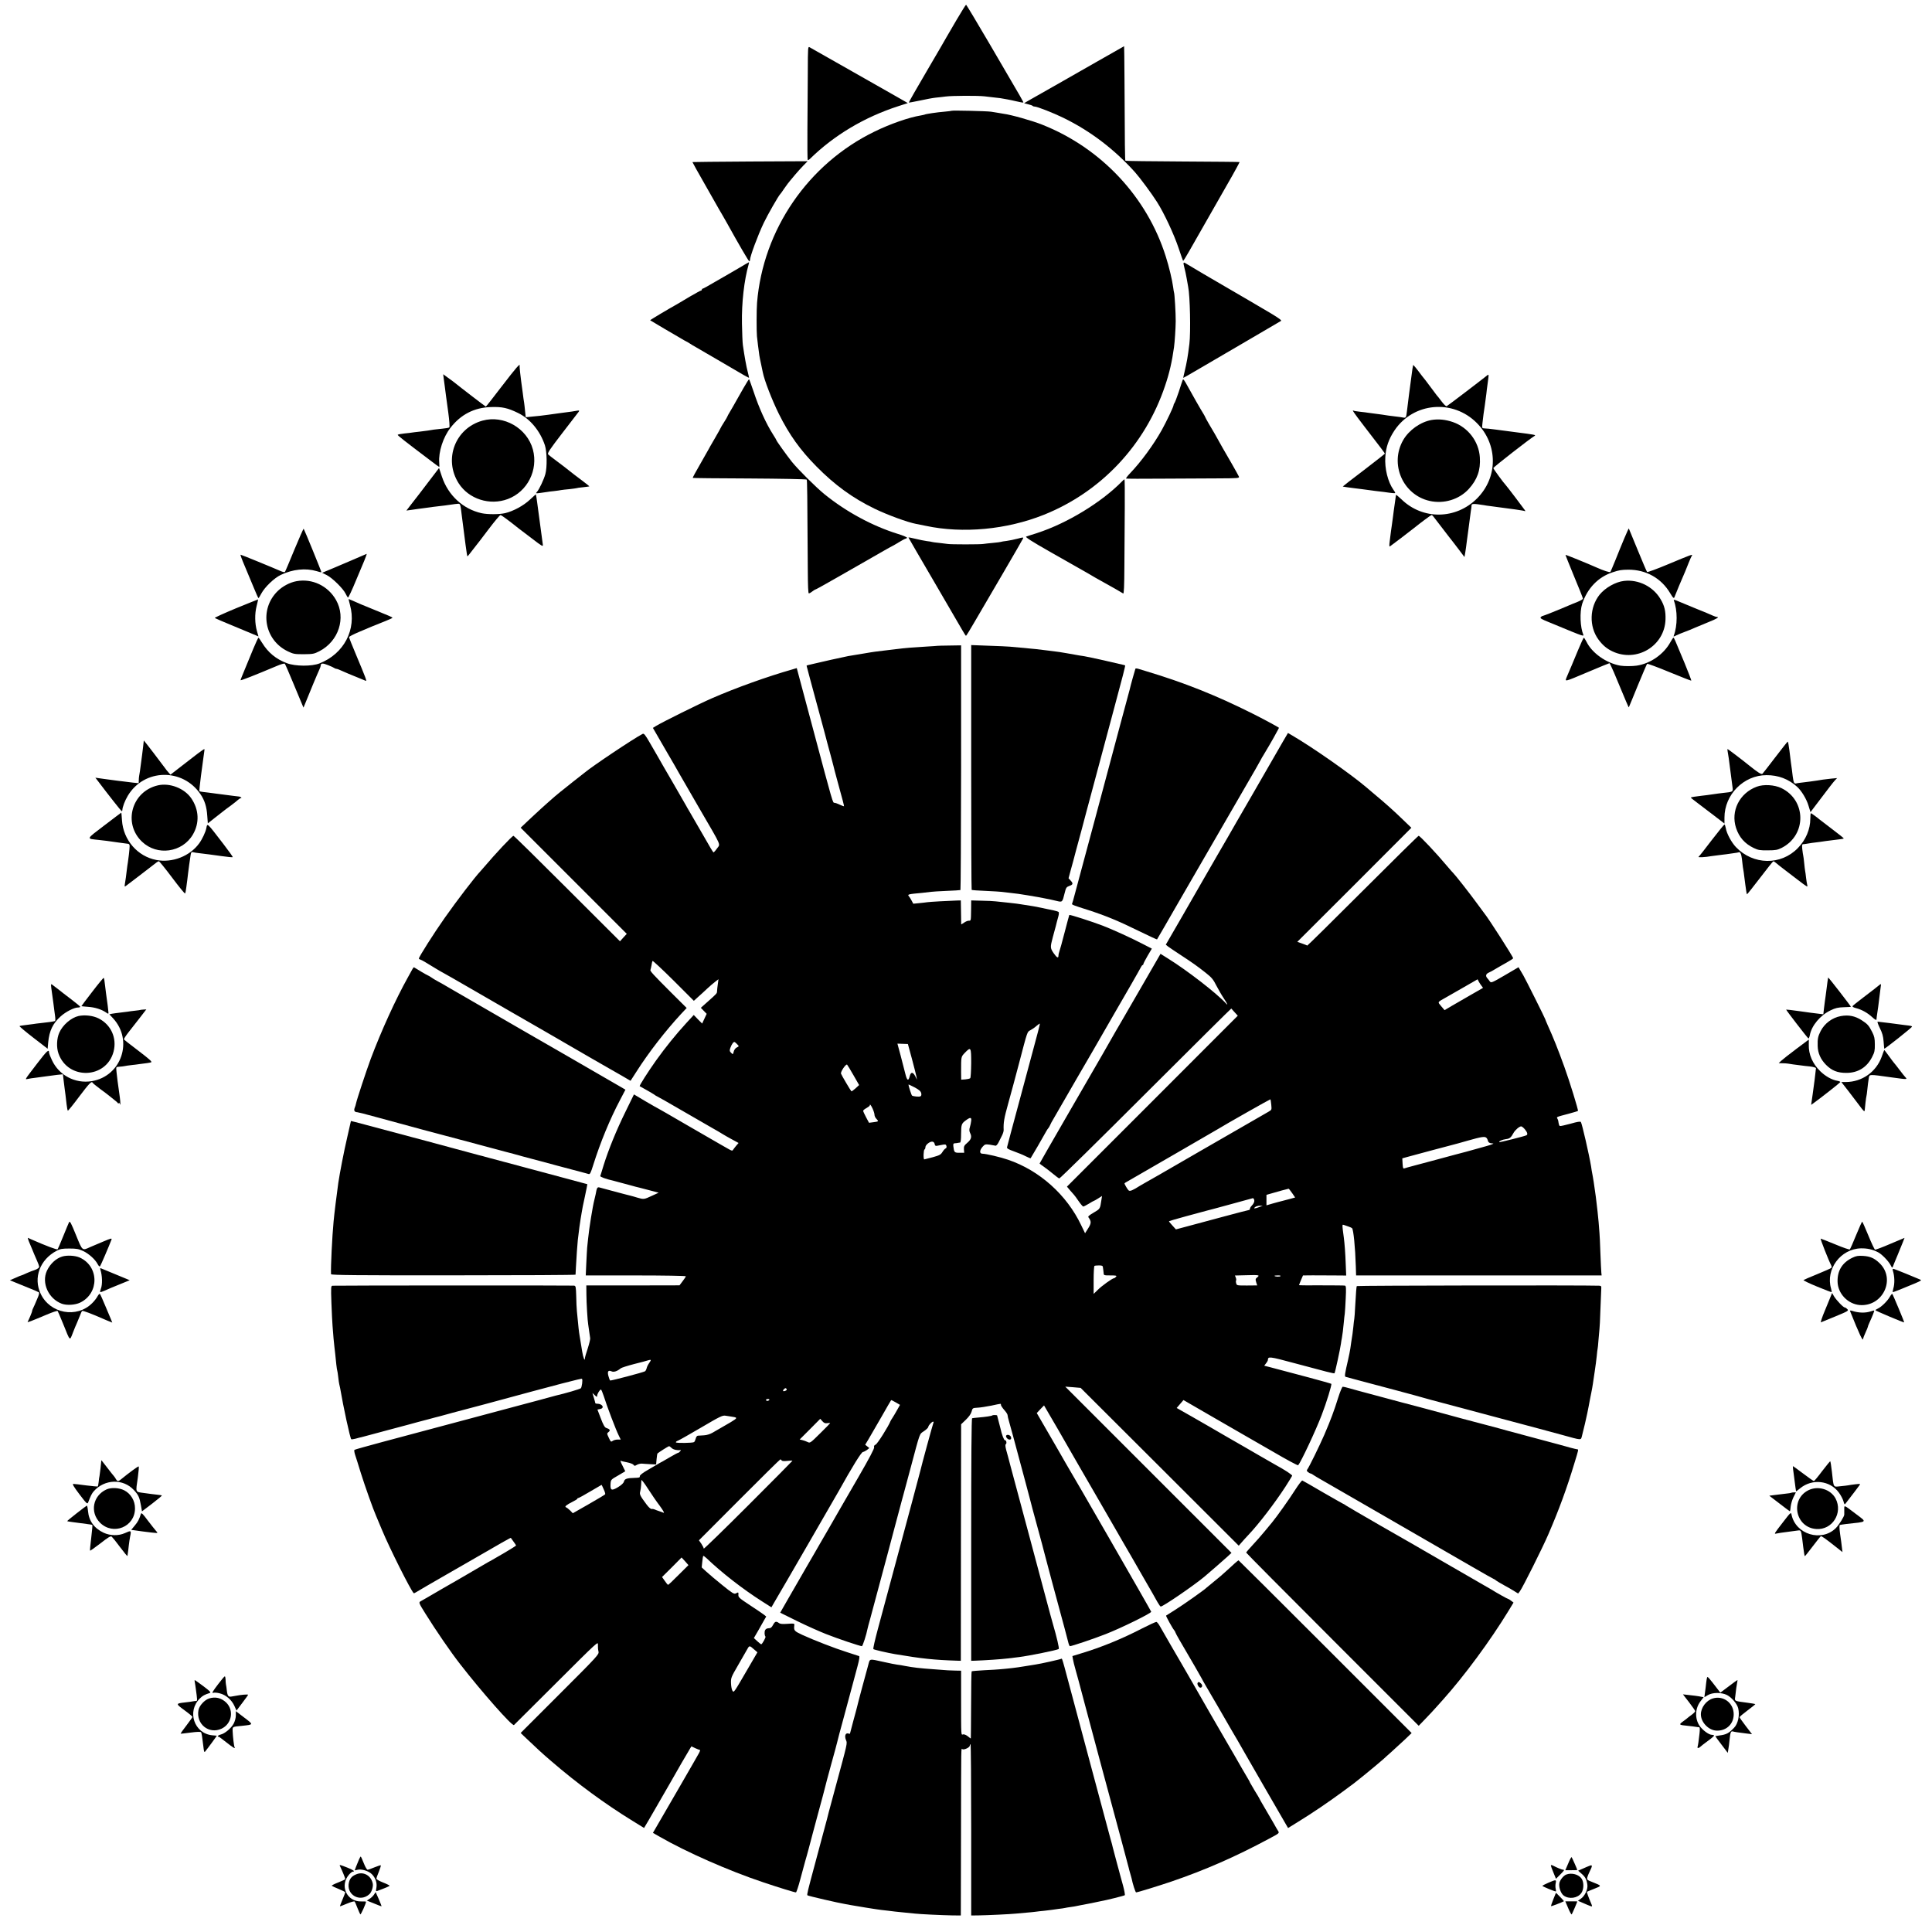 <svg version="1" xmlns="http://www.w3.org/2000/svg" width="2730.667" height="2730.667" viewBox="0 0 2048 2048"><path d="M1014 21.1c-5.2 8.9-9.9 17-10.5 18-.5 1.1-9.9 17.1-20.7 35.6-10.9 18.5-19.6 33.8-19.4 34 .2.2 5.4-.8 11.7-2.1 6.3-1.4 13.9-2.8 16.9-3.1 3-.3 7.8-.8 10.5-1.2 7.1-.9 33.8-1 41-.2 3.3.4 8.7 1 12 1.4 3.3.3 6.9.8 8 1.1 1.1.2 3.1.6 4.5.8 1.4.2 5.6 1.1 9.4 2 3.8.9 7.1 1.5 7.3 1.3.4-.5 1.1.7-35.6-62-13.4-22.9-24.7-41.7-25-41.7-.4 0-4.9 7.3-10.1 16.1zM856.3 76.8c-.1 15.2-.3 42.2-.4 59.9-.1 17.8 0 32.5.3 32.9.4.3 1.5-.3 2.5-1.3 25.5-25 57.7-44.2 93.7-55.8l9.9-3.2-3.9-2.3c-2.2-1.2-5.9-3.4-8.4-4.8s-23.6-13.4-47-26.7c-23.4-13.3-43.4-24.7-44.6-25.3-2-1.1-2-1-2.1 26.6zM1161.5 66.1c-16.5 9.4-31.8 18.1-34 19.4-12.9 7.4-24.6 14-28.5 16.2-2.5 1.4-6.5 3.7-9 5.1l-4.4 2.6 4.1 1.1c2.3.5 4.5 1.3 4.9 1.7.4.5 1.4.8 2.3.8 2.6 0 19.9 6.8 30.1 11.8 28.8 14 54.2 33.4 76.1 57.7 5.2 5.8 17.8 22.8 23.3 31.5 7.5 11.7 18 34.2 22.9 48.8 2.4 7.3 4.6 13.4 4.8 13.7.3.2 2.9-3.9 5.9-9.2 3-5.3 6.7-11.7 8.1-14.2 11.5-20.2 36.6-64.2 38-66.6 2.2-3.8 7.9-14.3 7.9-14.7 0-.2-27.1-.4-60.2-.6-33.1-.2-60.5-.5-60.8-.8-.5-.6-.7-15.9-1-87.2-.1-18.8-.3-34.2-.4-34.2 0 0-13.6 7.7-30.1 17.1z"/><path d="M1008.9 117.4c-.2.2-3.8.6-7.9 1-7.5.6-19.8 2.4-20.9 3.1-.3.1-2.2.6-4.1.9-12.4 2-32.5 9-49 17.1-70.3 34.2-118.2 103.9-124.5 181.5-.6 6.7-.6 30.9-.1 35.5.3 2.2.8 6.5 1.1 9.5 1.2 9.9 1.5 11.8 3.1 19.2.8 4 1.8 8.3 2 9.5 1.6 8.4 9.8 29.4 16.9 43.8 11.1 22.3 22.7 38.5 40 56 19.3 19.6 38.4 33.5 61.5 44.7 14.1 6.8 35.2 14.5 44.3 16.2l10 2c39.5 8.4 85.9 4 125.2-11.7 60.7-24.3 107.5-74 128.5-136.7 4.7-13.8 7.4-25.8 9.5-41 .8-5.7 1.7-19.8 1.8-27.4.1-8.1-1.2-29.6-1.8-30.6-.1-.3-.6-2.8-.9-5.5-1-7.6-4.4-21.9-7.8-32.5-19.8-63.1-68.4-115-130.9-139.8-10.4-4.2-33.5-10.7-41.1-11.6-1.2-.2-3.9-.6-5.8-1-1.9-.3-5.3-.9-7.5-1.2-4.5-.7-41-1.5-41.6-1z"/><path d="M734 171.8c0 .3 6.4 11.8 12.5 22.4 1.2 2.1 13.1 23 15.5 27.3 1 1.6 2.7 4.6 3.8 6.5 1.1 1.9 3.3 5.8 4.9 8.6 12.4 22.4 22.9 40.4 23.6 40.4.4 0 .7-.6.7-1.3 0-3.8 8.2-25.9 14.6-39.4 4.2-8.8 15.8-29 17.3-30.3.4-.3 2.4-3.1 4.6-6.4 2.2-3.2 4.9-6.8 6-8 1.1-1.2 3.6-4.2 5.6-6.7 2-2.4 5.8-6.6 8.3-9.2l4.7-4.8-61 .3c-33.6.2-61.1.5-61.1.6zM783.5 284c-5.5 3.3-10.7 6.3-11.5 6.7-.8.4-7.1 4-13.9 8-6.7 4-12.7 7.3-13.2 7.3s-.9.4-.9 1c0 .5-.4 1-.9 1s-5.6 2.8-11.3 6.1c-5.6 3.4-11.9 7.1-13.8 8.2-9.6 5.3-29.1 17-28.8 17.2.2.2 6.9 4.1 14.9 8.9 8.1 4.7 16.2 9.4 18 10.5 1.9 1.2 4.1 2.4 4.9 2.8.8.3 2.6 1.4 4 2.3 1.4 1 4.5 2.8 7 4.2 2.5 1.4 12.4 7.2 22 12.8 30.2 17.8 34 19.9 34 19.3 0-.3-.6-3.1-1.4-6.2-1.4-5.1-3.4-16.3-5.1-28.1-.4-2.5-.8-12.8-1-23-.4-22.2 2.3-45.8 7.1-62.8.3-1.2.5-2.2.3-2.2s-4.9 2.7-10.4 6zM1254.7 278.6c-.3.3.1 2.7.8 5.2.7 2.6 1.8 7.6 2.4 11.2.6 3.6 1.3 7.6 1.6 9 2 9.5 2.8 48.3 1.3 60.5-1.8 14.5-2.6 18.8-5.2 30-.8 3.3-1.4 6-1.3 6.1.1.1 6.7-3.7 14.7-8.4 8-4.7 30.9-18.1 51-29.8s37.1-21.7 37.9-22.2c1-.5-2-2.8-10.5-7.9-11-6.5-37.9-22.3-44.9-26.3-10.5-6-45.2-26.4-46.1-27.1-.6-.5-1.3-.6-1.7-.3zM532.3 409c-9.2 12.1-17 22-17.3 22-.4 0-27.1-20.5-33-25.3-.8-.7-3.9-3-6.9-5.1l-5.3-3.9.6 4.9c.4 2.8.9 6.1 1 7.4.7 5.4 1.8 14.2 3.8 28.4 1.1 8.1 1.6 15.2 1.1 15.6-.4.5-3.7 1.1-7.3 1.4-3.6.4-7.6.8-9 1-3.7.7-8.8 1.4-15.5 2.2-3.3.3-6.7.8-7.5.9-.8.2-4.5.6-8.3 1-3.7.4-6.9 1-7.1 1.4-.4.6 7.2 6.5 34.7 27.3 4.9 3.8 9.1 6.8 9.3 6.8.2 0 .2-2.1 0-4.6-.9-11.3 4.1-26.9 11.9-36.9 10.9-14.1 25.2-21.5 43-22 11.7-.4 17.6.9 28.5 6.2 12.9 6.2 23.5 19 28.6 34.3 2.2 6.8 2.5 23.2.5 30.5-1.6 5.9-6.5 16.2-8.9 18.9-1.6 1.8-1.5 1.8 3.8 1.1 3-.4 6.2-.9 7-1 .8-.2 4-.6 7.1-.9 3.1-.4 6.6-.8 7.7-1.1 1.2-.2 5.2-.7 8.9-1 3.7-.4 7-.9 7.3-1 .3-.2 3.5-.7 7-1 3.6-.4 6.6-.8 6.7-.9.2-.1-3-2.7-7-5.7-6.1-4.5-11.4-8.6-19.7-15.2-.8-.7-4.7-3.6-8.6-6.5-4-2.9-7.7-5.9-8.4-6.6-.9-1.2 1.8-5.3 14.5-21.8 8.6-11.2 16.2-21.1 17-22.1 2.1-2.5 1.9-2.9-1.2-2.3-3 .6-5.2.9-18.3 2.6-4.7.6-9.8 1.3-11.5 1.6-6.9.9-11.4 1.5-17.6 2l-6.6.7-.7-6.4c-.3-3.5-.8-7.5-1-8.9-.3-1.4-1-6.6-1.6-11.5-.6-5-1.3-10-1.5-11-.6-3.8-1.9-16-1.7-16.8.9-3.3-4 2.4-18.5 21.3zM1498 387c-.5 2.3-1 5.2-1.5 9.5-.4 2.7-.8 6.1-1 7.5-.5 2.7-3.2 24.6-4.1 32-.8 6.8-1.1 7.2-4.1 6.6-1.6-.3-5-.8-7.8-1.1-4.7-.5-11.1-1.4-14.5-2-.8-.1-4.2-.6-7.5-1-3.2-.4-6.6-.8-7.5-1-.8-.2-4.4-.6-8-1-3.6-.4-6.8-.9-7.2-1.2-2-1.2.1 1.9 10.5 15.5 18.9 24.5 22.7 29.5 22.7 30.1-.1.3-10.1 8.2-22.4 17.6-12.3 9.3-22.3 17.1-22.2 17.2.1.1 2.4.5 5.2.9 2.7.3 5.8.7 6.9.9 1.1.1 4.7.6 8 1s6.7.9 7.5 1c.9.2 4.3.6 7.5 1 3.3.4 7.1.8 8.5 1 8.8 1.3 12 1.6 12 1 0-.4-.8-1.9-1.9-3.3-5.9-8.4-9.4-22.4-8.6-34.7.6-10.5 3.6-19 9.7-28.2 20-29.8 62-33.5 87.4-7.8 22.5 22.7 22.5 57.6 0 80-22.4 22.3-57.4 22.7-79.9.9-3.1-3-5.8-5.2-5.9-4.7-.3 1.8-.5 3.1-1.3 9.3-.5 3.6-.9 6.7-1 7-.1.3-.5 3.4-.9 7-.5 3.6-1 7.2-1.1 8.1-.2.9-.6 4-1 7s-1 8-1.4 11.1c-.5 4-.4 5.5.3 5 1-.6 22.2-16.7 25.6-19.5 7.2-5.8 17.8-13.7 18.5-13.7.9 0 .5-.5 12 14.6 5 6.6 9.3 12.1 9.6 12.4.3.3 3.4 4.3 6.9 9l6.4 8.5.8-4.5c.4-2.5 1.3-8.3 1.8-13 .6-4.7 1.3-10 1.6-11.8 1-7.4 1.3-10 2-15.2.4-3 .8-6.2 1-7 .1-.8.3-2.3.3-3.3.1-1.9 2.5-1.9 13.2-.2 1.4.3 4.1.7 6 .9 23.5 3 36.6 4.9 37.3 5.4.5.3.6-.1.1-.9-1-1.6-19.6-26.1-20.5-26.9-1.8-1.7-13-17-13-17.8 0-1 39.2-31.5 43.4-33.9 2.3-1.3 1.6-1.4-20.9-4.3-8.8-1.1-18-2.3-20.5-2.7-5.5-.7-8.8-1.1-11.8-1.2-2.2-.1-2.3-.4-1.7-5.8.3-3.1.8-7.2 1.1-9.2.3-2 .9-6.3 1.4-9.6.5-3.3 1.2-8.7 1.6-12 .3-3.3.8-6.7.9-7.5.2-.9.6-4.3 1-7.5.7-5.1.6-5.8-.6-4.9-8.4 6.7-42.5 32.7-43.4 33-.7.3-3.1-2.1-5.5-5.3-2.4-3.2-4.6-6-5-6.3-.3-.3-3-3.9-6-8s-5.7-7.7-6-8c-.3-.3-1.9-2.3-3.6-4.5-5.7-7.7-9.3-12.1-9.4-11.5zM788.5 410.7c-2.7 4.8-6.5 11.4-8.4 14.8-1.8 3.3-4.6 8.1-6.2 10.8-1.6 2.6-2.9 5-2.9 5.3 0 .3-1.6 3-3.5 6s-3.5 5.6-3.5 5.9c0 .2-2.9 5.4-6.5 11.6-3.6 6.1-6.5 11.3-6.5 11.4 0 .1-3.8 6.8-8.5 15-4.7 8.1-8.4 14.9-8.2 15.1.1.2 27.3.5 60.2.6 33 .2 60.3.7 60.6 1.2.6.7.7 13.8 1.2 96.3.1 16.3.4 24.3 1.1 24.3.6 0 2.2-.9 3.6-2s2.8-2 3.1-2c.4 0 6.7-3.4 14-7.6 7.4-4.2 15.2-8.7 17.4-9.9 2.2-1.3 8.5-4.9 14-8 5.5-3.2 12-6.9 14.5-8.3 2.5-1.4 8.3-4.7 12.9-7.4 4.6-2.6 8.5-4.8 8.7-4.8.2 0 3.3-1.8 6.9-4 3.6-2.2 7-4 7.5-4s1.1-.4 1.5-.9c.3-.5-4-2.4-9.6-4.1-27-8.4-54.7-23.3-77.9-42.1-9.1-7.4-28.1-26.3-34.6-34.4-5.1-6.4-16.4-22.1-16.4-22.9 0-.3-1.5-2.9-3.4-5.8-7.6-11.9-15.2-28.7-20.8-45.8-2.4-7.1-4.5-12.9-4.8-13-.3 0-2.7 3.9-5.5 8.7zM1253.6 403.1c-.3.8-2.2 6.3-4.1 12.4-2 6-4.1 11.4-4.6 11.9-.5.6-.9 1.5-.9 2.2 0 1.5-7.7 17.7-12.5 26.3-8.6 15.4-21.9 33.6-33.5 45.7-2.8 2.9-4.7 5.5-4.3 5.7.5.2 17.7.3 38.3.1 20.6-.1 47.5-.3 59.7-.3 20.8-.1 22.2-.2 21.6-1.9-.4-.9-3.8-7.1-7.6-13.7-10.5-18.2-10.8-18.6-13.9-24.3-1.6-3-3.5-6.4-4.2-7.5-2.8-4.5-10.1-17.2-10.1-17.7 0-.3-.8-1.6-1.6-3-2.5-3.9-13.3-22.8-16.9-29.5-4-7.3-4.8-8.3-5.4-6.4z"/><path d="M511.4 445.9c-28.9 8.1-41.4 40.9-25.2 66.4 10.7 16.7 32.9 23.9 52.1 16.7 20.8-7.8 32.4-30.7 26.6-52.5-6.2-22.7-30.9-36.9-53.5-30.6zM1517.5 445.2c-11.8 2.1-23.9 10.7-30 21.2-14.7 25.4-.5 58.2 28 64.6 15.1 3.4 31.2-1.5 41.4-12.6 9.1-10 12.7-20.1 11.8-33.6-1.1-16.9-12.5-31.8-28.6-37.4-7.9-2.7-15.3-3.4-22.6-2.2z"/><path d="M454.2 510.8c-6.1 8.1-13.9 18.2-17.3 22.5l-6.1 7.9 5.2-.7c2.9-.4 6-.8 6.9-1 .9-.1 4.3-.6 7.6-1 3.2-.4 6.8-.9 7.9-1.1 1.1-.2 4.4-.6 7.5-.9 3.1-.3 8.3-1 11.6-1.5 3.3-.5 7-1 8.2-1 2.2 0 2.4.4 3.8 12.5 1 7.8 1.5 11.7 2 15.5.3 1.9 1.2 8.9 2 15.5.9 6.5 1.7 12.1 1.9 12.2.2.2 2.3-2.2 4.6-5.4 2.4-3.2 4.6-6 4.9-6.3.3-.3 6-7.6 12.5-16.3 6.5-8.6 12.4-15.7 13.1-15.7 1 0 8.5 5.5 19.5 14.3.9.7 7 5.4 13.7 10.4 11.2 8.6 12.1 9.1 11.7 6.5-.4-3.1-5.2-38.7-6-44.7-.4-3.3-1-6.7-1.3-8.4-.1-.2-2.9 2.3-6.4 5.6-6.7 6.3-17.6 12.2-26.1 14.2-6.2 1.5-18.7 1.5-25.2.1-19.6-4.4-35.3-18.9-41.9-38.6l-3.1-9.3-11.2 14.7zM1189.5 510.2c-22 22.4-58.3 44.5-90 54.8-5.5 1.7-10.8 3.5-11.7 3.8-1.3.5 6 5.2 25.4 16.2 14.9 8.5 29.2 16.6 31.7 18 2.5 1.4 6.2 3.5 8.1 4.6 1.9 1.2 5.5 3.3 8 4.7 17.5 9.7 28.7 16.1 29.6 16.8.8.7 1.2-7.3 1.3-29.3.1-16.7.3-44.1.4-61.1.1-16.9 0-30.7-.3-30.6-.3 0-1.4.9-2.5 2.1zM312 582.8c-5.1 12.5-9.6 23.1-10 23.5-.4.5-2.7-.1-5.1-1.2-7.2-3.2-41.1-17.1-41.9-17.1-.4 0 1.6 5.5 4.5 12.2 2.8 6.8 7.2 17.1 9.6 23 2.4 5.9 4.6 10.8 4.9 10.8.3 0 1.6-2.1 3-4.8 3.6-6.8 13.8-16.6 20.7-19.8 12.6-6 26.3-7.4 37.8-4 2.7.9 5 1.4 5.2 1.2.3-.3-18.1-45.3-18.8-46.1-.3-.2-4.7 9.8-9.9 22.3zM1721.8 570.7c-2.5 6-6.7 16.2-9.3 22.8-2.7 6.6-5.1 12.4-5.5 12.8-.6.7-6.9-1.3-14.5-4.7-8.7-3.9-32.7-13.7-33-13.4-.1.2 4 10.4 9.1 22.8 5.2 12.4 9.4 23 9.4 23.6 0 .6-2.6 2.1-5.7 3.4-3.2 1.2-7.1 2.9-8.8 3.6-9.6 4.2-27.6 11.4-28.4 11.4-.5 0-1.3.6-1.9 1.3-.9 1 1 2.2 9.1 5.4 5.6 2.3 16.2 6.6 23.5 9.7 10 4.1 13.2 5.1 12.7 3.8-3.5-8.2-4.1-24.5-1.3-33.2 5.5-16.5 17-28.4 32.4-33.4 7.1-2.3 9-2.6 16.4-2.7 18.8-.1 35.1 9 44.5 25 3.3 5.5 4 6 4.8 3.3.5-1.6 8.1-19.7 11.1-26.5.7-1.7 2.4-5.9 3.7-9.2 1.3-3.3 2.8-6.6 3.3-7.4 1.5-2-.2-1.4-25.3 9.1-11.7 4.9-21.7 8.6-22.1 8.1-.5-.4-4.9-10.9-10-23.3s-9.3-22.6-9.4-22.8c-.2-.1-2.3 4.6-4.8 10.5zM963 569.8c0 .2 12 20.9 26.7 46 14.7 25.2 28.3 48.5 30.2 51.9 2 3.5 3.8 6.3 4.1 6.3.3 0 4.4-6.6 9.1-14.8 4.7-8.1 18.1-30.9 29.7-50.8 11.6-19.9 21.4-36.8 21.7-37.6.5-1.4-.2-1.3-5.7.2-3.5.9-8.7 2-11.7 2.4-2.9.3-5.6.8-6 1-.3.2-4.2.7-8.6 1.1-4.4.4-8.9.9-10 1.1-2.6.6-35.4.6-38 0-1.1-.2-5.1-.7-9-1.1-3.8-.4-7.2-.8-7.5-1-.3-.2-2.8-.6-5.5-.9-2.8-.4-8.3-1.5-12.3-2.5-3.9-1-7.2-1.6-7.2-1.3zM372.9 593.9c-8.6 3.6-17.4 7.4-19.5 8.3-2.2.9-5.7 2.4-7.9 3.3l-4 1.7 5 2.5c5.9 3 17.3 14.3 19.8 19.5 1 2.1 2.1 3.9 2.6 4.2.4.3 4.3-7.9 8.5-18.2 4.3-10.3 8.2-19.6 8.7-20.7 1.1-2.6 2.9-7.5 2.6-7.4-.1.1-7.2 3.1-15.8 6.8z"/><path d="M314.2 616.1c-7.1 1.3-14.7 5.4-20 10.6-19.6 19.4-14.1 51.7 10.8 63.7 6 2.9 7.3 3.1 17 3.1 9.8-.1 10.9-.3 16.6-3.2 20.4-10.6 28.4-35.2 17.6-54.3-8.6-15.1-25.3-23-42-19.9zM1721.5 615.8c-8.9 1-19.8 7.2-25.8 14.5-10.8 13.5-11.4 33.8-1.3 47.6 4.5 6.1 8.9 9.8 15.1 12.7 25.6 11.9 55.1-5.9 56-33.9.3-8.7-1.1-14.7-5.2-21.5-7.8-13.4-23.4-21.2-38.8-19.4zM250.2 644.8c-12.7 5.3-22.9 9.9-22.5 10.3.5.4 9.8 4.4 20.8 8.9s21.2 8.8 22.8 9.5c1.5.7 2.7 1.2 2.7 1.1 0-.1-.7-2.6-1.6-5.5-2.3-7.9-2.5-18.4-.4-26.6 1-3.9 1.7-7.1 1.6-7.1 0-.1-10.6 4.2-23.4 9.4z"/><path d="M371 641.3c7.2 25.8-6.3 51.7-32.2 61.9-8.1 3.3-25.9 3.2-34.7-.2-11.5-4.3-20-11.3-26.4-21.8-1.7-2.8-3.4-5.2-3.7-5.2-.4 0-2.8 5.3-5.5 11.7-2.6 6.5-6.8 16.4-9.1 22.1-2.4 5.7-4.4 10.7-4.4 11.2 0 .7 14.1-4.8 38.3-15 4.6-2 8.1-2.9 8.6-2.4s4.5 9.7 8.9 20.4 8.7 21 9.5 22.8l1.4 3.3 2.6-6.3c1.4-3.5 4.9-11.9 7.7-18.8 2.9-6.9 5.8-13.8 6.6-15.4.8-1.6 1.4-3.5 1.4-4.2 0-2.5 2.2-2.6 7.8-.3 3.1 1.2 6.1 2.6 6.7 3.1.5.4 1.5.8 2.2.8.7 0 3.6 1.1 6.5 2.5 2.9 1.3 9.4 4.1 14.3 6 5 2 9.5 3.9 10.2 4.2 1.4.6.2-2.6-10.1-27.2-4.2-9.9-7.6-18.5-7.6-19.1 0-.6 4.6-3 10.3-5.4 5.6-2.3 12-5 14.2-6 2.2-.9 7.9-3.2 12.7-5.1 4.8-1.9 8.8-3.7 8.8-4 0-.6-2.7-1.8-19-8.4-13.3-5.4-16.9-6.9-22.8-9.6-2.3-1-4.4-1.9-4.6-1.9-.2 0 .5 2.9 1.4 6.3zM1774.3 636.4c4 10.5 4 26.8 0 37.3-.5 1.3-.3 1.3 2.5-.1 1.7-.9 5.7-2.5 8.9-3.7 3.2-1.2 8.1-3.1 10.8-4.4 2.8-1.2 9.4-3.9 14.7-6.1 8.8-3.5 11.8-5.4 8.7-5.4-.6 0-2.5-.6-4.2-1.4-1.8-.7-4.8-2.1-6.7-2.9-1.9-.8-8-3.3-13.5-5.5s-12.6-5.2-15.9-6.6c-4.1-1.8-5.6-2.2-5.3-1.2zM1673 688.7c-2.9 7.1-6.1 14.6-7 16.8-1 2.2-2.9 6.8-4.4 10.3-3 7.6-5.6 8 22.8-3.9 11.6-4.9 21.3-8.9 21.7-8.9.3 0 2.4 4.4 4.7 9.7 13.5 32.5 15.6 37.3 15.8 37.1.1-.2 4.4-10.4 9.4-22.8 5.1-12.4 9.6-22.9 10-23.3.4-.4 11 3.5 23.5 8.7 12.6 5.2 23.1 9.3 23.3 9.1.3-.2-3-8.7-7.1-18.7-10.9-26.2-11.1-26.8-11.8-26.8-.3 0-1.8 2.1-3.2 4.7-7 12.8-21.1 22.7-35.7 24.9-4.5.7-13.6.7-17.5 0-14.9-2.7-30-13.4-35.8-25.4-1.2-2.3-2.4-4.2-2.8-4.2-.3 0-3 5.7-5.9 12.7zM993.7 684.6c-.1.1-5.4.4-11.7.8-15.1.9-21.7 1.4-32 2.7-4.7.6-10.3 1.2-12.5 1.5-8.6 1-12.1 1.5-14.5 1.9-2.4.4-5.9 1-12.5 2.1-1.6.2-4.1.6-5.5.9-1.4.3-4.1.7-6 1-3 .5-32.6 7.1-35.5 7.9-.5.2-2.7.6-4.7 1.1-2.1.4-3.8.9-3.8 1.2 0 .2 1.6 6.3 3.6 13.6s4.7 17.2 6 22.2c2.8 10.6 4.5 16.6 8 29.5 1.4 5.2 2.7 9.9 2.8 10.5.6 2.4 2 7.8 4.8 17.9 1.6 5.9 3.1 11.5 3.3 12.5.3 1.4 1.8 7.3 4.5 17.1 5.2 18.7 6.9 25.4 6.7 25.7-.2.1-2.2-.6-4.5-1.7-2.2-1.1-4.8-2-5.6-2-1.9 0-1.3 2.1-22.7-78.1l-17.3-64.7-5 1.5c-26 7.4-59.8 19.5-84.7 30.4-13.8 6-52.9 25.4-59.6 29.5l-3.2 2 13 22.5c7.2 12.3 14.3 24.6 15.8 27.4 1.6 2.7 10.9 18.9 20.8 36 24.2 41.7 22 36.6 18.2 42.1-1.7 2.5-3.4 4.2-3.7 3.9-.4-.4-1.8-2.6-3.2-5-5.2-9.1-19.6-34-22.2-38.4-1.5-2.5-3.1-5.2-3.4-5.9-.4-.7-6.7-11.8-14.1-24.5-7.5-12.8-14.5-25-15.7-27.2-1.2-2.2-5-8.8-8.5-14.7-5.3-9.2-6.5-10.6-8-9.8-10.4 5.5-53.1 34.1-61.6 41.2-.5.5-5.8 4.5-11.6 9.1-8.9 6.9-21.1 16.9-22.9 18.7-.3.3-2.5 2.3-5 4.4-2.5 2.1-9.8 8.9-16.3 14.9l-11.8 11.1 56.2 56.2 56.3 56.3-3.6 3.9-3.6 4-56-55.9c-30.7-30.7-56.3-55.9-56.9-55.9-1.4 0-19.2 19-31.4 33.4-1.3 1.6-2.9 3.4-3.5 4-6.4 6.8-24.6 30.6-38 49.6-11.3 16-27.4 41.4-27.4 43.1 0 .4.8.9 1.8 1.2 1.7.6 4.5 2.2 16.5 9.6 3.7 2.2 6.9 4.1 7.1 4.1.2 0 15.4 8.7 33.7 19.3 18.4 10.7 35.4 20.5 37.9 21.9 5 2.8 61 35.1 84.5 48.8 8.3 4.8 17 9.8 19.5 11.2 2.5 1.4 8.8 5 14 8l9.4 5.5 6.5-10.1c12.9-20.2 30.3-42.6 46.9-60.6l6.1-6.5-16.5-16.4c-19.1-19.1-22.6-22.9-21.9-24 .2-.5.7-2.6 1.1-4.7.3-2.2.8-4.3 1.1-4.8.3-.4 10.3 8.9 22.2 20.7l21.6 21.6 4.5-4.1c2.5-2.2 6.8-6.1 9.5-8.7 2.8-2.6 6.6-5.9 8.6-7.4l3.5-2.7-.7 5.3c-.4 2.8-.8 6.2-.8 7.4-.1 2.4 0 2.3-10 11.2l-7.2 6.4 3.1 3.2 3.1 3.2-2.4 5.1-2.4 5.2-4.5-4.5-4.4-4.6-8.1 8.8c-11 12-21.8 25.4-31.7 39.2-8.8 12.4-18.1 27-17.5 27.5.2.2 3.1 1.8 6.4 3.6 3.3 1.8 7.2 4.1 8.7 5.1 1.4 1.1 2.8 1.9 3 1.9.3 0 12.6 7 27.4 15.6 14.8 8.6 29.4 17 32.4 18.7 3 1.7 7.3 4.1 9.4 5.5 2.2 1.3 6 3.6 8.5 4.9 2.5 1.4 5.6 3.1 6.8 3.7l2.2 1.2-2.6 3c-1.3 1.6-2.8 3.5-3.3 4.3-.6 1.2-1.5 1-5.1-1.1-2.4-1.4-6.6-3.8-9.3-5.3-2.7-1.5-18.4-10.6-34.8-20.1-16.4-9.6-30.1-17.4-30.2-17.4-.2 0-6.1-3.4-13-7.4l-12.6-7.5-8.9 18.2c-9.8 19.9-18.1 40.4-23.2 56.7-1.7 5.8-3.4 11-3.6 11.6-.3.9 6.2 3.3 13.5 4.9 1.8.4 9.5 2.5 19 5.1 3.1.9 7.3 2 9.2 2.4 1.9.5 7.3 1.9 11.9 3.1l8.3 2.2-7.2 3.3c-8.3 3.9-8.7 3.9-15.5 1.9-2.7-.9-5.9-1.7-7-2-1.1-.2-8.5-2.2-16.5-4.3-8-2.2-15.5-4.2-16.7-4.5-2.2-.5-2.7.5-3.9 7.3-.3 1.4-.9 4.1-1.4 6-1.8 6.9-5.5 29.9-6.6 41-.4 3.6-.8 7.8-1 9.5-.1 1.6-.6 9-.9 16.2l-.6 13.3h53c29.2 0 53.1.4 53.1.9 0 .4-1.5 2.8-3.4 5.2l-3.3 4.4-49.4.1h-49.4l.1 9.5c0 8.5 1.2 28.2 1.9 31.9.1.8.6 4 1 7s.9 6.4 1.1 7.5c.2 1-1 5.9-2.6 10.9-1.7 4.9-3 9.6-3 10.5 0 3.8-1.9-1-2.9-7.4-1.1-6.8-1.5-9.4-2.7-16.5-.8-4.7-1.2-8.3-2.9-26.3-.3-2.8-.6-10-.7-15.9-.3-9.8-.5-10.7-2.3-11-1.7-.3-250.6-.2-255.9.1-1.8.1-1.9.9-1.3 18.3.4 10.1.9 21 1.2 24.3.7 9.7 1.5 18.7 2 22.5.5 3.6.9 8 2 18.5.4 3.3.8 6.2 1 6.5.2.3.6 3.3 1 6.5.3 3.3.9 6.8 1.1 7.7.3 1 .7 2.8.9 4 3.5 20.6 10.6 53.2 11.8 54.4.3.3 2.5 0 4.8-.6 2.4-.7 5.1-1.4 5.9-1.5.8-.2 4.9-1.3 9-2.4 4.1-1.1 13.4-3.6 20.5-5.5 7.2-1.9 16.6-4.4 21-5.6 4.4-1.2 8.7-2.3 9.5-2.6.8-.2 5.8-1.5 11-2.9s10.3-2.8 11.4-3c1-.2 4.2-1.1 7-1.9 2.8-.8 11.2-3.1 18.6-5 7.4-2 17.8-4.7 23-6.1 80.3-21.8 102.3-27.5 102.9-26.9 1 .9-.1 8.9-1.2 10-.9.9-16.6 5.5-26.7 7.8-.8.2-8.5 2.3-16.9 4.6-8.5 2.3-18.7 5-22.5 6-3.9 1-29.1 7.7-56.1 15-56 15-50.1 13.4-88 23.5-15.9 4.3-29.3 8-29.8 8.4-.4.4-.1 2.7.7 5.2.8 2.4 3.6 11.1 6.1 19.4 4.4 14 13 38.2 16 45 .7 1.6 3.6 8.6 6.5 15.5 7.9 19 30.2 63.5 33.5 66.8.2.3 1.6-.3 2.9-1.2 2.1-1.3 14.5-8.6 31.8-18.5 1.8-1 12.1-6.9 22.8-13.1 36.1-20.9 45.3-26.1 45.5-25.8.1.2 1.4 1.9 2.8 3.9 1.5 2 2.7 3.8 2.7 4.2 0 .3-5.3 3.6-11.7 7.4-6.5 3.7-12.7 7.3-13.8 8-1.1.7-2.7 1.5-3.5 1.9-.8.4-7.3 4.2-14.6 8.5-7.2 4.2-15.1 8.8-17.5 10.2-2.4 1.3-10 5.7-16.9 9.7-6.9 4-14.5 8.4-17 9.9-2.5 1.4-5.4 3.1-6.5 3.7-1.7 1.1-1.4 2 5.5 13 11.3 18.1 26.5 40.3 36.7 53.4 23 29.6 55.3 66.2 57.1 64.6.4-.3 20.6-20.5 45-44.8 44.1-44 44.3-44.2 44-40.3-.1 2.2.1 5.4.6 7.1.7 3.1-.1 4-40.9 44.8l-41.6 41.6 3.4 3.3c14.5 13.8 19.5 18.4 29.2 26.7 27.1 23.4 56.9 45.3 86.2 63.3l12 7.4 5.1-8.6c2.7-4.7 5.9-10.2 7-12.1 1.1-1.9 4.3-7.6 7.2-12.5 2.9-5 6.2-10.8 7.5-13 6.3-11.2 20.8-36.3 22.1-38.2l1.3-2.1 4 1.9c2.2 1 4.5 1.9 5 1.9.6 0-.2 2.2-1.8 4.8-1.5 2.6-3.9 6.8-5.3 9.3-1.4 2.4-7.5 12.9-13.5 23.4-6.1 10.4-15.1 26.1-20.1 34.7l-9.1 15.7 6.8 3.9c28.4 16.4 73.6 36.3 110.1 48.5 17.6 5.9 33.2 10.7 34.7 10.7.5 0 2.7-6.4 4.7-14.2 2.1-7.9 4.4-16.3 5.1-18.8.8-2.5 2.5-8.8 3.9-14 1.3-5.2 5.7-21.4 9.6-36 4-14.6 7.4-27.4 7.6-28.5.2-1.1 3.1-11.9 6.4-24 3.4-12.1 6.3-22.9 6.5-24 .4-2 3-11.7 6.5-24.5 1-3.6 4.1-15.3 7-26 2.9-10.7 6.5-24.1 8-29.8 1.9-7.1 2.4-10.5 1.6-10.7-.6-.2-6.3-2.1-12.6-4.1-13.3-4.2-35.4-12.8-47.6-18.4-8.7-4.1-9.1-4.5-8.4-10.4.2-1.7-.4-1.8-7.2-1.3-5.5.4-7.8.2-9.2-.9-3-2.1-4.1-1.7-6.2 2.1-1.4 2.7-2.5 3.5-4.6 3.5-1.6 0-3.1.7-3.7 1.9-1 1.7-.8 5.8.3 6.9.7.6-3.5 8.2-4.5 8.2-.3 0-2.3-1.5-4.2-3.3l-3.6-3.3 4.6-7.9c2.5-4.4 5.4-9.6 6.5-11.5l2-3.4-2.3-1.9c-1.3-1-8-5.6-14.9-10.1-11.1-7.3-12.5-8.5-12.3-10.9.2-3 0-3.1-2.8-1.6-1.8.9-3.7-.3-14.2-8.8-6.7-5.4-14.3-11.8-17-14.3l-4.9-4.5.6-5.9c.3-3.2.8-6.1 1-6.3.2-.3 1.8.8 3.5 2.4 16.1 15.4 38.4 32.8 59.2 46l9.6 6.1 3-5.2c8.7-14.6 63.2-109 68.4-118.1 14.3-25.7 23.8-41 25.5-41.3 1-.2 3-1.2 4.4-2.2l2.5-2-2.2-1.8-2.2-1.7 3.6-6c2-3.3 8.1-13.9 13.6-23.5s10.1-17.7 10.3-17.8c.1-.2 2.3.8 4.8 2.3l4.6 2.7-3.2 5.7c-1.7 3.1-3.9 6.7-4.8 8.1-1 1.4-1.9 3-2.1 3.5-2 5.2-13.8 24-15.7 24.8-1.5.7-2.1 1.6-1.6 2.9.3 1.2-5 11.4-16.7 31.6-9.5 16.3-18.1 31.3-19.2 33.2-1.1 1.9-6.1 10.7-11.2 19.5l-11.3 19.5c-1.1 1.9-7 12.3-13.3 23-6.2 10.7-15 26-19.6 34l-8.3 14.5 17.8 8.8c9.7 4.8 23.6 11 30.7 13.8 12.6 5 35.9 12.8 38.1 12.9.9 0 4.9-12.6 6-18.5.1-.6 1.3-5.3 2.8-10.5 3.6-13.3 18.6-69.1 19.1-71.2.2-.9 3.5-13.3 7.3-27.5s7.3-27.2 7.7-28.8c.5-1.7.9-3.5 1.1-4 .1-.6 3.5-12.9 7.4-27.5 10.7-40.1 9.4-36.5 14.5-40 2.5-1.7 4.5-3.7 4.5-4.4 0-1.5 3.7-5.6 5.1-5.6.6 0 .7.4.4 1-.5.8-12.9 46.2-14 51.3-.2 1-4.1 15.4-8.5 32-4.5 16.6-11.3 41.9-15.1 56.2-8.4 31.3-14 52.2-21.4 79.5-3 11.2-5.2 20.7-4.7 21.1.6.7 15.2 4 22.7 5.3 29.2 4.9 41.5 6.2 66.5 7l3.5.1.1-125.3.2-125.4 5-4.8c3.3-3.2 5.5-6.3 6.1-8.7 1-3.7 1.1-3.8 6.3-4.1 2.9-.1 9.5-1.2 14.7-2.2 11.2-2.4 10.1-2.3 10.1-.7 0 .7 1.6 3.1 3.5 5.3 1.9 2.1 3.5 4.5 3.5 5.3 0 .8.8 4.4 1.9 8 1 3.6 2.7 10 3.9 14.1 7.2 26.9 9.7 36.2 13.3 49.5 2.2 8.2 4.4 16.6 4.9 18.5.4 1.9 3.8 14.5 7.5 28s7.1 26.1 7.5 28c.5 1.9 2.5 9.6 4.5 17s3.8 14.2 4 15c.2.8 2.5 9.1 5 18.5 6.8 25.1 10.4 38.4 11.7 43.7.6 2.7 1.5 4.8 1.9 4.8 2.1 0 25.2-7.8 37.7-12.7 16.5-6.4 48.8-22.3 48.5-23.8-.1-.9-85.8-149.8-88.3-153.5-.5-.8-1.8-3.1-2.9-5-1-1.9-8.3-14.4-16-27.8l-14.1-24.3 3.8-4.1 3.9-4 4 6.9c4.6 7.6 13.5 23.2 30.5 52.8 6.3 11 17.1 29.7 24 41.5 6.9 11.8 13.6 23.5 15 26 1.4 2.5 5.8 10.1 9.8 17 4 6.8 8.1 13.8 9 15.5.9 1.6 7 12.2 13.5 23.5 6.6 11.3 13 22.6 14.4 25.2 1.5 2.6 3 4.8 3.5 4.8 2.5 0 34.5-21.9 46-31.4 5.9-5 18.5-15.9 24.6-21.4l4.4-4.1-88.1-88.1-88.1-88.1 8.2.6 8.1.7 83.8 83.6 83.8 83.7 2.6-3c1.4-1.7 4.9-5.5 7.7-8.5 11.1-11.7 27.7-33.4 39.1-50.9 3.7-5.8 6.9-11 7.2-11.7.3-1-7.5-6.1-18.3-12-1.1-.6-8.1-4.6-15.5-8.9-7.4-4.3-14.7-8.6-16.4-9.5-1.6-.9-10.6-6.1-20-11.5-9.3-5.5-24.9-14.4-34.6-20l-17.6-10 3.6-4.2 3.6-4.2 29.2 16.9c16.1 9.3 31.6 18.3 34.5 19.9 2.9 1.6 17 9.7 31.3 18 14.2 8.3 26.2 14.8 26.6 14.3 2.9-3.3 18.7-36.9 24.9-53.2 5.1-13.2 11-32.4 10.2-33.1-.4-.3-11-3.3-23.7-6.7-12.6-3.4-25-6.6-27.5-7.3-5.1-1.4-4.3-1.2-13.2-3.5l-6.7-1.7 1.9-2.5c1.1-1.3 2-3 2-3.6.1-3.9 1.4-3.8 28.1 3.4 33.8 9.1 42 11.2 42.5 10.7.6-.5 6.1-25.9 6.8-31.2.3-2.2.7-4.9 1-6 .6-3 1.5-10.3 2.1-17 .3-3.3.7-7.4 1-9 .2-1.7.7-8.9 1-16.1.5-10.4.4-13.2-.7-13.6-.7-.2-12-.3-25-.3-13.1.1-23.8 0-23.8-.2 0-.3 1-2.7 2.1-5.4l2.1-4.9 10.2-.1c5.5 0 15.8 0 22.9.1l12.7.1-.5-12.3c-.4-11.4-1.2-21.8-2-27.8-.2-1.4-.7-5.2-1.1-8.4-.6-5.5-.5-5.8 1.2-5.1 1.1.4 3.3 1.2 4.9 1.7 1.7.6 3.3 1.3 3.7 1.7 1.5 1.3 3.4 20.3 4 40.4l.3 9.7H1697.8l-.3-2.8c-.2-1.5-.6-10.8-1-20.7-.3-9.9-.8-19.6-1-21.5-.1-1.9-.6-7.1-.9-11.5-.4-4.4-.9-9.4-1.1-11-.2-1.7-.7-5.5-1-8.6-.3-3.1-.7-6.5-.9-7.5-.3-1.9-1.3-8.6-2.2-15.4-.3-1.9-.7-4.6-1-6-1.1-5.8-1.3-6.9-1.8-10.6-2-12.1-9.6-45.3-10.8-47-.6-.8-3.8-.3-11 1.8-5.7 1.5-10.7 2.7-11.3 2.4-.6-.2-1.1-1.6-1.3-3-.1-1.5-.6-3.6-1.2-4.6-1.1-2.1-2-1.7 11.9-5.4 5.1-1.4 9.6-2.7 9.8-3 .6-.6-8.9-31.5-14.4-46.6-6.5-18.1-12-31.8-17.7-44.3-1.4-3.2-2.6-6-2.6-6.3 0-.7-20.7-42.1-23.2-46.4-.8-1.4-2.3-3.9-3.3-5.6l-1.8-3.1-14.5 8.5c-13.7 8-14.6 8.3-15.9 6.6-.7-1.1-2-2.7-2.9-3.7-1.9-2.3-1.2-4.4 1.8-5.7 1.3-.5 4.6-2.3 7.3-4 2.8-1.6 8-4.7 11.7-6.7 3.8-2.1 6.8-4.1 6.8-4.5 0-1.5-26.4-42.7-30.3-47.3-.4-.6-4.3-5.7-8.5-11.5-7.5-10.3-22.6-29.5-24.7-31.5-.6-.6-3.6-3.9-6.6-7.5-11.3-13.5-28.7-32-30.1-32-.5 0-27.2 26.3-59.3 58.4-32.1 32.1-58.6 58.2-58.8 58-.2-.3-2.7-1.2-5.4-2.2l-5.1-1.8 60.5-60.4 60.4-60.5-8.3-8c-10.3-10-19.7-18.4-31.3-28-3.3-2.8-6.9-5.8-8-6.8-16.4-14-56.7-42.2-78.6-55l-4.6-2.7-5.4 9.2c-2.9 5.1-16.7 29.1-30.7 53.3-14 24.2-26.4 45.6-27.4 47.5-1.1 1.9-6.3 10.9-11.6 20-5.2 9.1-11.9 20.5-14.7 25.5-2.8 4.9-12.9 22.5-22.4 39l-17.3 29.9 2.3 1.9c1.3 1 7.1 4.9 12.9 8.7 13.3 8.7 18.1 12.1 27.2 19.3 6.2 4.9 7.9 6.9 11.2 13.5 2.2 4.2 5.7 10.3 7.8 13.4 4 6 5 8.4 2.1 5.2-9.5-10.4-41-34.8-61-47.2l-8.1-5.1-18.3 31.7c-10.1 17.4-20.2 34.8-22.4 38.7-2.3 3.8-5.3 9-6.7 11.5-1.4 2.5-7.7 13.5-14 24.5-6.4 11-24 41.5-39.2 67.8-15.2 26.3-27.6 47.9-27.6 48.1 0 .1 2.1 1.8 4.8 3.6 2.6 1.8 7 5.3 9.8 7.6 2.8 2.4 5.6 4.4 6.3 4.6.6.2 41.9-40.4 91.6-90.1 49.8-49.7 90.6-90.2 90.7-90 .2.2 1.8 2 3.6 4l3.3 3.6-90.5 90.6-90.6 90.6 3.2 3.8c1.8 2.1 3.8 4.3 4.3 4.9.6.6 2.8 3.6 4.9 6.7 2.2 3.2 4.4 5.7 4.9 5.7s3.2-1.4 5.9-3c2.6-1.7 5.1-3 5.3-3 .3 0 2.4-1.2 4.6-2.6l4.1-2.6-.7 4.4c-1.4 9.4-1.3 9.2-8.1 13.2-4.5 2.6-6.3 4.1-5.7 4.9 3.3 4.4 3.2 6.4-.2 11.8l-3.3 5.2-4.1-8.5c-15.3-32.2-44.2-58.1-77.5-69.4-8.1-2.8-23.4-6.4-27.1-6.4-3.4 0-3.3-3.5.1-7.4 2.3-2.6 2.9-2.8 7.5-2.2 2.7.4 5.5.9 6.2 1.1.6.2 2-1.2 3.1-3.3l3.7-7.4c1.1-2.1 1.9-4.8 1.8-6-.3-7.9.4-12.1 4.9-28.3 2.8-9.9 7.8-28.6 11.2-41.5 9.4-35.9 8.8-34 12.2-35.9 1.7-.9 4.6-2.8 6.3-4.4 1.8-1.5 3.5-2.7 3.7-2.7.3 0-.6 3.9-1.9 8.7-1.3 4.9-3.5 13.1-4.9 18.3-1.4 5.2-7.2 26.8-12.9 48-10.1 37.4-14.2 52.8-15 56.1-.3 1.3 1.4 2.3 7.3 4.4 4.2 1.5 9.9 3.8 12.5 5.2 2.7 1.3 5 2.3 5.2 2.1.4-.4 14.3-24.3 16.4-28.3.9-1.6 1.9-3.2 2.3-3.5.4-.3 1.2-1.7 1.8-3 .5-1.4 2.3-4.6 3.8-7.1s7.3-12.7 13-22.5 10.7-18.6 11.2-19.4c.9-1.5 7.4-12.6 12.5-21.5 1.6-2.8 3.9-6.6 5-8.6 2-3.6 21.5-37.4 24.6-42.7 6.7-11.4 25.5-44.1 26.3-45.9.6-1.3 1.4-2.3 1.9-2.3.4 0 .7-.5.7-1 0-.6 2-4.5 4.5-8.8l4.5-7.6-10.3-5.3c-11.1-5.8-31.3-15-41.7-19-10.9-4.2-35.1-12-35.5-11.4-.2.3-2.4 8.7-5 18.6-2.5 9.9-5.1 19-5.6 20.3-.5 1.3-.9 3.2-.9 4.2 0 3.2-1.7 2.3-5.1-2.6-3.7-5.4-3.7-6.3-.9-16.9 3-11 4-14.7 4.4-16.6.3-.9.9-3.4 1.5-5.5s.7-4.2.3-4.6c-.4-.4-2.8-1.2-5.2-1.7-2.5-.5-7.9-1.6-12-2.5-4.1-.9-8.9-1.9-10.7-2.1-6.6-1-9.9-1.5-12.1-1.9-1.3-.3-6.9-1-12.5-1.6-5.6-.6-12-1.3-14.2-1.5-2.2-.3-8.9-.6-15-.7l-11-.3-.1 9.5c-.2 12.5-.1 12-2.5 12-1.1 0-3.4.9-5 2.1-1.6 1.1-2.9 1.9-3 1.7 0-.2-.1-5.9-.2-12.8l-.2-12.5-4 .1c-9.3.3-29.2 1.4-31.5 1.8-1.4.2-5.3.7-8.7 1l-6.2.6-1.7-3.2c-.9-1.8-2.3-4-3.1-4.9-1.6-1.8-.3-2.1 14.2-3.4 3.9-.4 8.1-.9 9.5-1.1 1.4-.2 8.8-.7 16.5-1 7.6-.3 14.2-.7 14.6-.9.3-.3.6-58.7.7-129.9V684.1l-12.5.2c-6.8.1-12.5.2-12.6.3zm577 360.7c.9.9 1.4 1.9 1.2 2-.2.2-6 3.5-12.9 7.4-6.9 3.9-15.9 9.1-20.1 11.6l-7.6 4.5-3.6-4.2c-3.9-4.8-4.4-3.9 5.3-9.4 3-1.7 11.8-6.7 19.4-11.1l13.9-8 1.4 2.7c.8 1.5 2.2 3.5 3 4.5zM783 1108.9c0 .4-1 1.1-2.2 1.6-1.2.6-2.6 2.4-3 4.2-.8 3.2-.9 3.2-2.8 1.3-1.6-1.6-1.8-2.4-.8-5.2.6-1.8 1.8-4.1 2.6-5.1 1.5-1.6 1.7-1.6 3.9.5 1.3 1.2 2.3 2.4 2.3 2.7zm183.7 13.6c2.3 8.7 4.5 17.2 4.8 18.9l.5 3.1-1.7-3.5c-2.5-4.8-4.7-5-5.9-.4-1.4 5.8-2.9 5.1-4.7-2.3-.9-3.8-3.2-12.5-5-19.4l-3.4-12.6 5.5.2 5.6.2 4.3 15.8zm62.8 4.5c-.1 8.3-.5 15.4-1 15.9-.6.6-3 1.1-5.3 1.3l-4.3.3-.1-8c0-16.9-.1-16.1 4-20.5 6.4-6.6 6.7-6.1 6.7 11zm-124.7 12.9l5.9 10.3-3.9 3.6c-2.1 1.9-4.1 3.3-4.3 3-1-1-10.5-17.1-11-18.7-.6-2.1 5.3-10.7 6.5-9.5.5.5 3.5 5.6 6.8 11.3zm71.7 18.8c.4 1.7.2 2.9-.7 3.4-1.2.8-7.4.2-9-.7-.6-.4-3.8-10.3-3.8-11.7 0-.3 2.9 1.1 6.4 2.9 4.7 2.5 6.6 4.1 7.1 6.1zm371.1 12.4c.5 5.3.5 5.4-2.8 7.3-5 2.8-7.7 4.4-28.8 16.6-10.7 6.2-31.4 18.1-46 26.5-14.6 8.4-33 19-41 23.7-8 4.6-15.2 8.7-16 9.1-.8.4-2.8 1.6-4.5 2.6-7.7 4.9-10.7 6.2-12.1 5-1.1-.9-4.4-6.5-4.4-7.5 0-.2 1.7-1.3 3.8-2.4 2-1.1 5.8-3.3 8.3-4.8 2.5-1.5 22.8-13.2 45-26 22.2-12.9 41.1-23.8 41.9-24.3 7.4-4.6 55.4-31.8 55.7-31.6.2.2.6 2.8.9 5.8zm-422.6 4.1c1.1 2.4 2 5.3 2 6.5 0 1.3.9 3.2 2.1 4.4 2.6 2.6 2.3 2.8-3.3 3.5l-4.6.6-3.1-5.8c-1.7-3.2-3.1-6.2-3.1-6.9 0-.6 1.6-1.9 3.5-2.9 1.9-1.1 3.5-2.3 3.5-2.8 0-1.9 1.2-.5 3 3.4zm104.5 13c-.2 1.8-.8 4.8-1.4 6.7-.8 2.5-.7 4 .2 6 2.1 4.1 1.3 6.9-2.9 10.5-3.3 2.8-3.8 3.8-3.6 7l.3 3.6h-5c-5.4 0-5.7-.4-6.5-6.8-.3-2.7 0-3.2 1.8-3.3 1.1-.1 2.6-.2 3.1-.4.6-.1 1.5-.3 2.1-.3.8-.1 1.2-3.3 1.2-9.2.1-10.1.4-11 5.2-14.5 4.6-3.4 6-3.2 5.5.7zm586.9 8.9c2.6 3.1 3.3 5.4 1.8 6.3-1.7 1-28.4 7.7-28.9 7.3-.8-.9 3.3-2.7 7.2-3.2 3.8-.4 5.3-1.7 8-6.7 1.7-3 6.1-6.8 8-6.8.7 0 2.5 1.4 3.9 3.1zm-40.6 9.2c.6.6 1.2 1.9 1.4 2.7.4 2.1 1.9 3 5.3 3.1 1.8 0-1 1.2-7.5 3-5.8 1.6-12.1 3.4-14 3.9-1.9.6-10.5 2.9-19 5.1-8.5 2.3-19.5 5.2-24.5 6.6-4.9 1.3-13 3.5-18 4.8-4.9 1.3-9.7 2.6-10.7 3-1.4.5-1.7-.2-2-5l-.3-5.6 5-1.4c6-1.7 46.2-12.4 49-13.1 1.1-.2 8.1-2.2 15.5-4.3 14.8-4.2 18.2-4.7 19.8-2.8zm-585 6.5c.3 1.7.9 2.1 2.5 1.8 1.2-.2 3.8-.7 5.8-1.1 3.1-.6 3.7-.4 4.2 1.4.3 1.2-.1 2.2-.9 2.5-.8.3-2.3 2-3.4 3.8-1.7 2.8-3 3.5-10.2 5.5-4.6 1.2-8.6 2.2-9 2.3-1.2 0-.9-9.8.2-10.5.6-.3 1-1.5 1-2.5 0-2.4 4.8-6.2 7.4-5.8 1.3.2 2.2 1.2 2.4 2.6zm378.9 51.9l3.2 4.7-4.7 1.3c-2.6.7-6.5 1.7-8.7 2.3-2.2.5-6.9 1.8-10.5 2.8l-6.5 1.9v-11.1l4.5-1.3c6-1.8 18.4-5.2 19-5.2.3 0 1.9 2.1 3.7 4.6zm-40.3 6.8c.7 1.9-.2 4.3-2.6 6.7-1 1-1.8 2.4-1.8 3.1 0 .8-.6 1.4-1.2 1.4-.7.1-13 3.2-27.3 7.1-14.3 3.9-31.4 8.4-38 10.2l-12 3.2-3.8-4.2c-2.2-2.3-3.7-4.3-3.5-4.5.3-.4 34.6-9.8 39.8-11.1.8-.1 12.1-3.2 25-6.7 12.9-3.6 23.8-6.5 24.1-6.6.4 0 .9.6 1.3 1.4zm5.6 8c-4.9 1.9-6.9 1.9-4.4 0 1-.8 3.3-1.4 4.9-1.4l3 .1-3.5 1.3zm-165.9 63.7c.1 1 .3 2.2.4 2.8.1.5.3 2.1.4 3.5.1 2.4.3 2.5 7.2 2.5 6.2 0 7 .2 5.9 1.5-.7.8-1.7 1.5-2.2 1.5-1.6 0-13.1 8.2-17.3 12.5l-4.2 4.1v-14.5c0-8.1.4-14.9.9-15.2.5-.3 2.7-.5 4.8-.5 3.1 0 4 .4 4.1 1.8zm163.7 10.8c-2 1.5-2.1 2.2-1.2 5.2l1.1 3.4-10.9.1c-10.6 0-10.8 0-11.4-2.4-.4-1.3-.4-2.6-.1-2.9.3-.4.2-1.7-.3-3l-.9-2.3 11.7-.3c14-.4 14.9-.2 12 2.2zm24.4-1.1c-1.2.7-6.2.4-6.2-.5 0-.2 1.7-.4 3.8-.4 2.3 0 3.2.3 2.4.9zm-669 91.9c-1.1 1.5-2.4 4-2.7 5.5-.4 1.5-1.2 3-1.7 3.3-1.9 1.2-36.3 10.2-37 9.8-.4-.3-1.2-2.3-1.8-4.6-1.4-5-.3-6.7 3.3-5.1 2.3 1.1 6-.1 9.7-3.2.8-.7 7.1-2.7 14-4.5 6.9-1.7 13.6-3.5 15-4 3.4-1 3.6-.6 1.2 2.8zM834 1473c0 1-3.1 2.3-3.8 1.5-.8-.7 1.9-3.5 2.9-2.9.5.3.9.9.9 1.4zm-193.9 7.2c2.9 9.5 13 36.1 15.8 41.5l2.1 4.3h-3.3c-1.8 0-4.2.6-5.2 1.4-1.8 1.3-2.1 1.1-4.1-3.2-2.2-4.7-2.2-4.7-.2-6.3 2.1-1.7 1.3-3-2.7-4.3-1.4-.4-3.1-3.3-5.6-10l-3.6-9.4 2.9-.6c5-1 2.4-5.6-3.1-5.6-1.2 0-2.1-.3-2.1-.8 0-.4-.7-2.9-1.5-5.6l-1.5-5 2.5 2.4c2.1 2 2.5 2.1 2.5.6 0-1.9 2.8-6.6 4-6.6.5 0 1.8 3.3 3.1 7.2zm175.4 3.8c-.3.5-1.3 1-2.1 1s-1.4-.5-1.4-1c0-.6.9-1 2.1-1 1.1 0 1.7.4 1.4 1zm-40 17.7c5.5.8 5.9 1.2 3.4 3.1-1.3 1-6.2 4-10.9 6.6-4.7 2.7-10.5 6-12.8 7.4-2.6 1.5-6.3 2.6-9 2.7-2.6.2-5.5.3-6.4.4-1 .1-1.9 1.3-2.3 3.1-.4 1.6-1.2 3.3-1.8 3.7-1.6 1-18.6 1.2-19.2.3-.3-.5.7-1.3 2.3-1.9 1.5-.6 12.6-6.9 24.7-14 19.7-11.6 22.4-12.9 25.5-12.4 1.9.3 4.9.7 6.5 1zm101.5 6.9c1.7-.2 3-.3 3 0 0 .2-4.8 5.1-10.6 10.8-10.4 10.3-10.7 10.5-13.3 9.2-1.4-.7-3.9-1.6-5.5-2l-2.9-.7 10.9-10.9 10.9-11 2.3 2.6c1.7 1.9 2.9 2.4 5.2 2zM712 1535c1.7 1.7 6.2 2.7 9.4 2.1.5-.1.4.5-.4 1.3-.7.9-1.6 1.6-2 1.6-.5 0-4.1 1.9-8.2 4.3-4 2.4-8 4.7-8.8 5.1-.8.4-2.4 1.2-3.5 1.9s-6.2 3.6-11.3 6.6c-6.3 3.6-9.1 5.9-9 7 .3 1.3-.8 1.6-5.4 1.7-8.2.2-10.7 1-11.4 3.9-.4 1.6-2.6 3.7-6.2 5.9-6.9 4.2-8.4 3.5-8-3.3.3-4.6.3-4.6 8-9l7.6-4.5-2.9-5.9c-1.7-3.2-2.6-5.6-2-5.3.5.4 3.6 1.1 6.7 1.7 3.2.6 6.3 1.8 6.9 2.6 1 1.4 1.4 1.4 3.6.1 1.3-.8 3.8-1.4 5.4-1.3 1.7.2 5.7.4 9 .6l6 .3.5-5.6c.3-3.1.7-5.9 1-6.1 1.3-1.2 11.5-7.7 12.2-7.7.5 0 1.7.9 2.8 2zm116.6 13.1c.4.7 2.6.9 6 .5 3-.3 5.4-.4 5.4-.1 0 .2-21.1 21.5-47 47.4-25.8 25.8-47 46.4-47 45.7 0-.7-1.1-3-2.5-5.1l-2.6-3.7 42.8-42.9c23.5-23.6 43.1-42.9 43.5-42.9.4 0 1 .5 1.4 1.1zm-129.1 48.3c3.7 5.1 5.1 7.7 3.9 7.2-1-.5-3.2-1.2-4.9-1.8-1.6-.5-3.7-1.3-4.5-1.7-.8-.4-2.3-.7-3.2-.5-1.1.1-3.2-1.8-5.5-4.9-6.8-9.1-7.5-10.7-6.7-13.5.4-1.5.9-4.5 1-6.7.1-2.2.2-4.7.3-5.5.1-.8 3.2 3.2 6.9 9s9.4 14.1 12.7 18.4zm-59.6-17.8c1.2 2.5 1.9 4.9 1.6 5.4-.2.4-8 5.1-17.3 10.4l-17 9.7-2.8-2.9c-1.6-1.6-3.6-3.1-4.4-3.4-1.9-.7.4-2.6 7.2-6 2.6-1.3 4.8-2.6 4.8-3.1 0-.4.4-.7.9-.7.6 0 6.3-3.1 12.8-7 6.5-3.8 11.9-6.9 12-7 .1 0 1.1 2.1 2.2 4.6zm79.4 90.9c-5.7 5.8-10.7 10.5-11.1 10.5-.4-.1-2-1.9-3.5-4.2l-2.9-4.1 10.4-10.3 10.3-10.4 3.7 4 3.6 4.1-10.5 10.4zm79.9 78.8l3.7 3.2-9.9 17c-15.6 26.8-15 25.9-16.6 23.7-.7-1.1-1.4-4.6-1.5-7.9-.2-5.6.1-6.4 7.6-19.3 4.3-7.4 8.3-14.4 8.9-15.5 3-5.5 2.9-5.5 7.8-1.2z"/><path d="M1029.5 813.3c0 71.3.2 129.8.5 130 .3.3 7.1.8 15.1 1.1 8 .4 15.5.8 16.5 1 1 .2 5.3.7 9.4 1.1 4.1.4 12.5 1.5 18.5 2.6 9.7 1.6 13.2 2.2 23.5 4.3 1.4.3 4.7 1.1 7.4 1.7 5.7 1.4 5.8 1.3 8.1-8.1 1.5-6.1 1.9-6.7 5.1-7.9 4-1.4 4.2-2.6 1.2-5.8l-2.1-2.3 2.2-8.2c1.3-4.6 2.5-9 2.7-9.8.2-.8 1.5-5.8 2.9-11 2.9-10.4 10.4-38.6 11-41.1.2-.8 1.9-7.3 3.9-14.5 1.9-7.1 6.9-25.7 11.1-41.4 4.2-15.7 10.8-40.2 14.6-54.5 8.9-32.8 11.9-44.8 11.6-45.1-.1-.2-1.4-.5-2.7-.8-1.4-.3-9.4-2.1-17.8-4.1-16.5-3.7-18.8-4.2-24.2-5.1-1.9-.2-5.7-.9-8.5-1.4-2.7-.5-6.6-1.2-8.5-1.5-1.9-.3-4.6-.7-6-1-1.4-.2-4.5-.7-7-1-2.5-.3-6.1-.8-8-1-7.1-1-15-1.8-28.5-3-3.8-.3-8.8-.8-11-1-2.2-.2-12.3-.7-22.5-1l-18.5-.7v129.5zM1203.6 708.8c-.3.6-5.4 18.7-6.1 22.2-.2.8-4.7 17.7-10.1 37.5-12.3 45.8-18.5 69-26.2 98-2.2 8.2-7.4 27.8-11.7 43.5-4.2 15.7-8.8 32.8-10.2 38-1.3 5.2-2.7 9.8-2.9 10.1-.5.8 2 1.8 16.6 6.4 18.1 5.8 33 11.9 53.8 22.2 10.7 5.2 19.5 9.3 19.7 9.1.2-.3 4.8-8.1 7-12 .6-1 6-10.4 12.1-21 6.2-10.6 17.8-30.8 25.9-44.8 28.1-48.7 49.5-85.7 51.5-89 3.8-6.4 12.7-22 13.7-24 .7-1.4 1.7-3.2 2.3-4 1.3-1.9 12.4-21 13.3-23 .4-.8 1.4-2.6 2.2-4 .8-1.3 1.3-2.5 1.2-2.6-1.4-1.1-18.9-10.5-28.2-15.1-37.9-19-72.1-32.7-112.5-44.8-3-.9-6.7-2-8.2-2.5-1.5-.5-3-.5-3.2-.2zM152.3 786.2c0 .7-.8 7.1-1.7 14.3-2.4 18.2-2.6 19.7-3.1 22-.2 1.1-.4 3.3-.4 4.9l-.1 2.8-6.2-.6c-3.5-.4-7.4-.9-8.8-1.1-1.4-.2-4.7-.6-7.5-.9-2.7-.4-9.2-1.2-14.2-1.9l-9.2-1.3 2.7 3.5c11.3 15 24.5 31.6 25.1 31.9.4.1.8-.3.8-1 .1-3.3 2.6-9.9 5.8-15.3 17.3-28.8 58.2-29.6 77.1-1.5 4.3 6.3 6.5 13.2 7.1 22.7l.6 8.1 7.6-6c4.2-3.3 8.3-6.5 9.2-7.2.8-.7 4.2-3.2 7.5-5.6 3.2-2.4 6.8-5.2 7.8-6.2 1.1-1 2.4-1.8 3-1.8 1.3 0-.1-1.3-1.7-1.6-.7-.1-3.7-.4-6.7-.8s-10.7-1.4-17-2.2c-6.3-.9-13-1.7-14.9-1.9-1.8-.2-3.5-.6-3.7-.8-.3-.2.5-7.5 1.6-16.1 1.2-8.6 2.3-17.3 2.6-19.3.2-2 .7-4.9.9-6.5.3-1.5.3-2.8 0-2.8s-3.6 2.4-7.4 5.2c-3.7 2.9-11.6 9-17.6 13.6l-10.8 8.4-2.1-2.4c-1.2-1.3-2.8-3.3-3.6-4.5-2.3-3.3-22.2-29.3-22.5-29.3-.1 0-.2.6-.2 1.2zM1882 802.6c-6.9 9.1-13.1 17-13.7 17.6-1.2 1-4.7-1.2-14.3-8.9-6.6-5.4-22.3-17.3-22.7-17.3-.2 0-.2 1.2.1 2.7.3 1.6.8 4.6 1.1 6.8.4 3.5 1.9 15.1 3 23 .2 1.6.7 5.1 1 7.6.8 5.3.5 5.4-9.7 6.4-2.9.3-8 1-11.3 1.5-3.3.5-8.5 1.2-11.5 1.5-6.3.7-11.3 1.5-11.7 1.9-.2.1 2.7 2.5 6.5 5.3 3.7 2.8 11.8 8.9 18 13.7l11.2 8.6v-6.3c0-24.4 20.4-45 44.5-45 12.5-.1 23.5 4.1 32.6 12.4 4.6 4.2 9.9 12.9 12 20l2.1 6.8 6.2-8.2c12.6-16.7 17.7-23.3 19.8-25.6l2.2-2.3-6.5.6c-3.5.4-7.4.8-8.4 1-2.8.5-9.3 1.5-14 2.1-11.4 1.4-14 1.7-14.5 2-.3.2-1.1.1-1.7-.3-1-.7-1.5-2.8-2.8-14.2-.4-3-.9-6.6-1.1-7.9-.2-1.3-.9-6.8-1.5-12.2-.7-5.5-1.5-9.9-1.8-9.8-.3 0-6.2 7.4-13.1 16.5z"/><path d="M167.4 832.5c-27.8 6.4-37.3 40.2-16.9 59.7 16.1 15.4 42.7 11.6 54-7.6 7.1-12.2 6.5-26.3-1.7-38.3-7.2-10.6-22.8-16.7-35.4-13.8zM1862.3 833.9c-18.4 6.8-27.9 25.8-22 43.8 3.2 9.8 9.3 16.7 18.7 21.2 4.8 2.3 6.7 2.6 15 2.5 8.3 0 10.2-.4 14.8-2.7 26.4-13.6 26.1-50.4-.5-63.3-7.3-3.5-18.8-4.2-26-1.5z"/><path d="M110.7 874.9c-20 15.3-19.5 14-5.8 15.5 3.1.4 7 .8 8.6 1 1.7.3 7.1 1 12 1.7 5 .6 9.7 1.3 10.5 1.4.9.1 1.5 1.2 1.4 2.6 0 3-1.4 14.7-1.9 17.4-.2 1.1-.7 4.2-1 7-.8 6.9-1.4 11.4-2.1 15.4-.5 2.8-.3 3.3.8 2.4.7-.5 5.4-4.1 10.3-7.8 5-3.8 11.3-8.7 14.2-10.9 8.9-7 9.7-7.6 10.8-7.6.5.1 6.9 7.9 14 17.4 7.2 9.6 13.3 17.1 13.7 16.7.3-.3.9-3.3 1.3-6.6s.9-6.7 1-7.5c.1-.8.5-4.2.9-7.5s.9-7.1 1.1-8.5c.2-1.4.7-4.8 1.1-7.5.8-6.1 1.1-6.7 3.2-6.1 1 .3 4.2.8 7.2 1.1 8.4 1 10.6 1.3 22.9 3 6.2.9 11.5 1.4 11.8 1.1.3-.2-4.1-6.4-9.8-13.8-18-23.4-17.1-22.6-18.2-16.8-.9 4.2-4.3 11.5-7.5 15.9-9.9 13.7-28.6 21-45.5 17.7-20-3.8-35.1-21.3-36.4-42.1-.3-4.4-.6-8.1-.7-8.1 0-.1-8.1 6-17.9 13.5zM1919 867.9c0 11.1-4.8 22.5-13.2 31.1-17.9 18.5-47.3 18.1-65.6-1-4.8-5-9.9-14.5-10.8-20.2-.4-2.1-1-3.8-1.4-3.8-.4 0-6.5 7.5-13.6 16.7-7 9.3-13.3 17.2-13.9 17.6-.9.8 8.2.3 13-.7 1.1-.2 4.9-.7 8.5-1.1 3.6-.4 7.2-.9 8.1-1 .9-.2 4-.6 7-1s5.6-.8 5.9-1c1.6-1 2.9 1.7 3.5 7 .4 3.3.8 7.1 1 8.5.2 1.4.6 3.8.9 5.5.2 1.6 1 7.6 1.7 13.2.7 5.7 1.5 10.3 1.8 10.3.3-.1 6.6-7.9 13.9-17.5 7.3-9.6 13.6-17.5 14-17.5.5 0 1.7.8 2.8 1.7 1.1 1 4.6 3.8 7.9 6.3 3.3 2.5 9.8 7.5 14.5 11.1 11.4 8.7 11.4 8.7 10.7 5.8-.3-1.3-.9-4.7-1.2-7.5-.3-2.8-.7-6.1-1-7.3-.2-1.2-.7-5-1-8.4-.3-3.4-.8-6.9-1-7.7-.2-.8-.7-3.9-1-6.8-.4-3.9-.3-5.2.7-5.3.7 0 2.2-.2 3.3-.4 2.4-.5 9.6-1.5 15-2.1 2.2-.3 5-.7 6.1-.9 1.2-.2 4.8-.6 8-1 7.5-.9 10.6-1.3 10.9-1.7.2-.2-5.3-4.6-12.2-9.8-6.9-5.2-13-10-13.7-10.5-2.4-2.1-8.5-6.5-9-6.5-.3 0-.6 2.7-.6 5.9zM437.2 1027.3c-.6 1.2-2.8 5.1-4.8 8.7-13 23.3-28.2 56.6-39.5 86.7-5 13.6-14.6 42.7-15.5 47-.2 1.2-.9 3.5-1.5 4.9-1 2.8 0 4.3 2.9 4.4.7 0 9.4 2.2 19.5 5 37.1 10.1 48.2 13.1 49.7 13.5.8.2 18.6 4.9 39.5 10.5s42.3 11.3 47.5 12.7c5.2 1.3 13.6 3.6 18.5 5 5 1.4 9.7 2.6 10.5 2.8.8.2 13.4 3.5 28 7.5 14.6 3.9 27.3 7.3 28.3 7.5 1 .2 2.7.7 3.6 1 1.5.5 2.3-1 5-9.7 7.5-23.8 17.5-48.2 28.5-69l5.6-10.7-6.7-3.9c-12.6-7.4-95.4-55.1-100.3-57.9-5.2-3-67-38.7-78-45.1-5.2-3.1-11.5-6.7-14-8-2.4-1.3-5.7-3.2-7.1-4.3-1.5-1-3-1.9-3.3-1.9-.3 0-3.6-1.9-7.3-4.1-3.8-2.3-7.1-4.3-7.4-4.5-.3-.2-1.1.7-1.7 1.9zM97.8 1051.3c-6.4 8.3-11.6 15.2-11.5 15.3.1.1 3.4.4 7.2.7 7.3.5 14.1 2.7 18.8 5.9 2.2 1.6 2.7 1.7 2.7.4 0-1.4-1.4-12.7-2.6-20.6-.3-1.9-.7-5.5-1-8-.7-6.6-1-7.9-1.5-8.4-.2-.3-5.7 6.3-12.1 14.7zM1937.9 1036.2c-.3 1.6-.9 5.7-1.9 13.8-.7 5.2-1.3 10.2-1.5 11-.1.8-.6 4.4-1 7.9l-.7 6.3-5.7-.7c-3.1-.3-11.9-1.5-19.5-2.6s-14-1.8-14.2-1.7c-.3.4 22.7 30.2 23.6 30.6.4.2 1.1-1.4 1.5-3.5 1.9-10.2 11-21 22-26.3 5.2-2.5 7.9-3.1 14-3.3 4.1-.1 7.5-.3 7.5-.5 0-.7-23.9-31.6-24.1-31zM54.4 1047.5c.4 2.8.9 6.3 1.1 8 .2 1.6.7 5.2 1.1 8 .3 2.7.8 5.9.9 7 .2 1.1.6 4.1.9 6.7.4 2.6.3 4.9-.1 5.1-.8.5-8.1 1.5-15.8 2.3-2.2.2-5.3.6-7 .9-1.6.2-5.5.7-8.5 1.1-3 .3-5.8.8-6.3 1.1-.4.2 6.1 5.7 14.5 12.2l15.3 11.8.6-6.8c1.2-12.3 4.9-20 13.2-27.5 5.4-4.9 14.3-9.4 18.3-9.4 1.3 0 2.4-.3 2.4-.8 0-.4-3.9-3.6-8.6-7.2-4.8-3.6-9.2-7-9.8-7.5-.6-.6-3.2-2.5-5.6-4.4-2.5-1.9-5.1-3.9-5.9-4.5-1.1-.8-1.2-.2-.7 3.9zM1991 1045.1c-1.4 1.1-3.2 2.6-4 3.2-.8.7-6.2 4.8-12 9.2-5.8 4.4-10.8 8.4-11.2 9-.4.6 1 1.5 3.5 2.1 6.2 1.6 12.3 5 17.3 9.6 2.6 2.4 4.4 3.5 4.5 2.7.1-1.5.3-3.1 1.9-13.9.5-3.6 1.2-9 1.5-12 .4-3 .9-7 1.1-8.8.6-3.7.6-3.7-2.6-1.1zM148.7 1070.6c-.1.1-2.7.5-5.7.8-3 .3-6.4.8-7.5 1-1.1.2-4.7.6-8 1s-7.3.9-8.8 1.2l-2.8.6 4 4.3c21.7 23.6 8.8 61.5-22.8 66.6-17.5 2.8-34.5-6.2-42-22.2-1.7-3.5-3.1-7.2-3.1-8.1 0-4-2.2-2-12.1 10.9-14.6 19.1-13.7 17.6-10.3 17 1.6-.4 5.2-.9 7.9-1.2 2.8-.3 7.7-1 11-1.5s8.8-1.2 12.1-1.6l6.1-.6.8 6.9c.4 3.7.9 7.7 1.1 8.8.2 1.1.5 3.8.8 6 .2 2.2.8 6.8 1.2 10.3.4 3.4 1 6.4 1.3 6.6.3.2 5.8-6.5 12.1-15 10.6-14.1 13.3-16.8 14.2-14.6.2.5 3.9 3.5 8.3 6.8 4.4 3.2 8.2 6.1 8.5 6.4.3.3 2.5 2.1 5 4s4.7 3.8 4.8 4.2c.2.5.8.6 1.3.2.5-.3.9 0 .9.7s.2 1 .5.7c.3-.3-.1-5.4-1-11.4-1.7-12.1-2.2-15.5-3-23.2-.5-4.9-.4-5.2 1.7-5.3 1.3-.1 3.2-.3 4.3-.4 1.1-.2 3.6-.6 5.5-.9 1.9-.2 8-1 13.5-1.7 5.5-.6 10.8-1.4 11.7-1.8 1.4-.5-1.9-3.4-13.3-12.1-8.2-6.2-15.2-11.7-15.5-12.2-.3-.4 1.9-3.8 4.8-7.5 3-3.8 8.4-10.7 12.2-15.6l6.7-8.7-3.1.2c-1.7.1-3.2.3-3.3.4z"/><path d="M83.3 1077c-7.9 1.8-16.9 9.5-20.5 17.8-2.7 6.1-3.1 15.5-.8 22 10 28.4 50.8 27 58.4-2.1 3.7-14.3-2.7-28.5-15.8-35.1-5.9-3-14.6-4-21.3-2.6zM1951.3 1077.1c-9.1 1.7-17.1 7.7-21.3 15.8-2.9 5.7-3.4 8.3-3.2 15.8.2 7.7 3.1 14.2 8.9 20.1 6.1 6.1 12.1 8.5 21.3 8.5 12.4.1 22-5.8 27.6-17 2.5-4.8 2.9-6.8 2.8-13.2 0-6.2-.5-8.6-2.8-13.1-3.5-6.9-4.9-8.5-11.1-12.5-7.2-4.6-13.9-5.9-22.2-4.4zM1992.7 1089.8c2.6 5.2 3.6 8.6 4 14.3.3 4 .6 7.5.7 7.6.4.5 29.7-22.7 29.4-23.4-.3-.8-.8-.9-7.8-1.7-2.5-.3-9.7-1.2-16-2.1-6.3-.8-12-1.5-12.6-1.5-.6 0 .5 3.1 2.3 6.8z"/><path d="M1903.9 1112.1c-7.4 5.5-14.5 11.2-15.9 12.5l-2.5 2.4 4 .1c2.2 0 4.9.2 6 .4 1.8.4 7.3 1.1 14.5 2 1.4.2 5.3.7 8.8 1 3.7.5 6.2 1.2 6.2 1.9 0 1.2-2.7 22.8-3.5 27.6-.2 1.4-.7 4.5-1 6.9l-.6 4.3 2.8-2c7.4-5.3 27.8-21.4 28.1-22.1.1-.5-1.2-1.1-3.1-1.4-5.7-.9-12.7-4.8-18.2-10.2-8.1-7.9-12.4-17.8-12.1-28 0-3 .1-5.5 0-5.5s-6.1 4.5-13.5 10.1zM1994.6 1120.4c-5.9 16-20.8 26.5-37.9 26.6h-4.8l7.2 9.2c3.9 5.1 9.2 12.1 11.8 15.5 4.7 6.4 5.7 7.3 5.8 5 .1-2.4 1.5-14.2 1.8-14.7.2-.3.6-3.7 1-7.5.4-3.9 1-8.8 1.4-11 .8-5-.8-4.9 24.4-1.4 16.7 2.3 16.9 2.3 14.4-.3-.7-.7-3.5-4.2-6.2-7.8-2.7-3.6-5.2-6.7-5.5-7-.3-.3-2.8-3.5-5.5-7.3-2.7-3.7-5-6.7-5.1-6.7-.1 0-1.3 3.3-2.8 7.4zM372 1188.3c0 .1-1.8 7.9-3.9 17.2-3.5 14.9-7.9 37.8-9.5 48.5-1.7 12.1-4.3 33.2-5 41-1.5 15.9-3.1 48.2-2.7 55.7.1 1 27.4 1.3 129.6 1.2 71.2 0 129.5-.3 129.6-.7 0-.4.2-3.9.4-7.7.6-11.1 1.5-24.6 2-29 1-8.7 2.5-20.1 3-22.5.3-1.4.8-4.4 1.1-6.6.3-2.3 1.8-10 3.4-17 1.5-7.1 2.7-13 2.6-13.1 0 0-21.5-5.8-47.6-12.8-26.1-7-51.5-13.8-56.5-15.1-4.9-1.4-9.7-2.6-10.5-2.8-.8-.2-11.8-3.2-24.5-6.6-12.6-3.4-26.8-7.2-31.5-8.5-11.8-3.1-47.5-12.7-65.2-17.4-8.2-2.2-14.8-3.9-14.8-3.8zM73.2 1295.6c-.5 1-3.3 7.7-6.2 14.9-2.9 7.1-5.5 13.3-5.9 13.8-.7.7-12-3.5-28.1-10.6-1.4-.6-2.9-1.3-3.3-1.5-.4-.2-.1 1.3.8 3.5.9 2.1 2.6 6 3.7 8.8 1.1 2.7 3.3 8.1 5 11.8 2.8 6.6 2.9 6.9 1.1 8.2-1 .8-2.8 1.6-4.1 2-1.2.3-4.7 1.7-7.7 3-2.9 1.4-5.6 2.5-5.9 2.5-.3 0-3.1 1.1-6.3 2.6l-5.8 2.5 6 2.5c3.3 1.3 10.1 4.1 15 6.1 5 2 9.3 3.9 9.8 4.3.4.3 0 2.4-.9 4.6-2.9 7-4.6 10.9-5.5 12.6-.5 1-.9 2.2-.9 2.8 0 .8-3 8-4.7 11.3-.5.8 3.5-.7 20.1-7.7 6-2.6 11.3-4.3 11.7-3.9.3.5 3 6.6 5.9 13.8 7.6 18.9 6.8 18.1 10.2 9.4 1.6-4.1 3.5-8.8 4.3-10.4.7-1.7 2.1-5 3.1-7.5.9-2.5 2-4.9 2.4-5.3.6-.7 10.1 2.9 23.5 8.8 1.7.8 4.3 1.8 5.8 2.4l2.7 1.1-1.3-3.3c-.8-1.7-3.5-8.4-6.2-14.7-2.6-6.3-5.1-11.9-5.6-12.4-.4-.4-1.5.7-2.5 2.5-.9 1.8-3.5 5.2-5.8 7.4-16.3 16.2-44.6 11-54.5-10.1-8-16.9-.8-36.2 16.9-45.5 3.7-2 6-2.4 13.5-2.4 7.6 0 9.8.4 14.6 2.6 6.1 2.9 12.8 8.9 15.4 13.9.9 1.8 2 2.8 2.5 2.4.7-.8 9.1-20.3 12.1-28.1.7-2 .1-1.9-8.9 1.9-5.3 2.2-11.5 4.8-13.7 5.8-8.5 3.9-8 4.3-15-12.9-5.2-12.8-6.4-15.1-7.3-13.5zM1967.6 1309.2c-3.2 7.9-6.2 14.7-6.7 15.2-.4.5-7.3-1.9-15.4-5.3-8.1-3.3-15.1-6.1-15.5-6.1-.7 0 8.5 23.4 11.2 28.4.5 1 .6 2.2.1 2.6-.4.5-7.1 3.4-14.8 6.6-7.7 3.1-14.3 6-14.7 6.3-.4.4 6 3.5 14.3 6.9 8.4 3.5 15.3 6.1 15.5 5.9.2-.2-.1-1.9-.6-3.8-6-20.4 10.1-42 31.6-42.6 6.9-.1 12.4 1.1 18.3 4.2 3.8 1.9 10.9 9.2 13.1 13.4 1.6 3.2 1.9 3.4 2.6 1.6.4-1.1 2.4-6.1 4.5-11 2-5 4.7-11.4 5.8-14.2l2-5.1-15.2 6.4c-8.3 3.6-15.6 6.3-16.1 6.1-.6-.3-3.8-7-7.1-15.1-3.3-8-6.2-14.6-6.5-14.6-.3 0-3.2 6.4-6.4 14.2z"/><path d="M65.9 1332c-6.6 2-12.7 7.7-16.2 15.1-5.9 12.8 1.6 29.6 15.8 34.9 5.1 1.9 14 1.4 19.3-1.1 20.6-9.8 20.4-38.6-.4-47.9-4.8-2.1-13.4-2.6-18.5-1zM1963.5 1333.3c-10.7 5.2-15.9 13.7-15.6 25.4.3 12.6 10.9 23.7 23.6 24.7 24.5 1.8 38.4-27.8 20.8-44.5-5.4-5.2-9.8-7.1-17.3-7.6-5.4-.3-7.4 0-11.5 2zM106.4 1345.8c2.1 6.4 2.3 16.1.5 20.4-.6 1.6-.9 3.1-.7 3.4.3.3 2.5-.4 4.9-1.5 2.4-1.2 9.4-4.1 15.4-6.5l11-4.5-5-2.1c-2.7-1.2-9.5-4-15-6.2s-10.4-4.3-10.9-4.5c-.4-.3-.5.4-.2 1.5zM2006.5 1346.9c1.9 6.1 2.1 13.7.5 19-.5 1.9-.8 3.6-.6 3.8.3.3 11.4-4.1 24.1-9.5 6.6-2.9 6.8-3.1 4.5-4-1.4-.5-8-3.3-14.7-6.1-6.8-2.8-12.8-5.1-13.4-5.1-.6 0-.8.8-.4 1.9zM1438.3 1363.3c-.5.8-.9 6.3-1.8 22.2-.2 5.5-.7 11.1-.9 12.5-.3 1.4-.7 5.2-1 8.5-.6 5.7-1.1 9.4-2.2 16-.2 1.6-.7 4.8-1 7-.3 2.2-1.4 7.6-2.4 12-3.4 14.7-3.9 17.6-2.6 18 1.5.5 16.6 4.5 52.1 13.9 16 4.3 30.1 8.1 31.5 8.6 1.4.4 10.4 2.9 20 5.4 9.6 2.5 28.5 7.6 42 11.2 27.4 7.3 45.9 12.3 60 16 5.2 1.4 16 4.4 24 6.5 21 5.8 19.7 5.7 20.9 1.2 1.5-5.5 5.2-21.4 5.7-24.3.2-1.4.9-4.5 1.4-7 .5-2.5 1.2-6.1 1.5-8 .4-1.9 1-5.3 1.5-7.5s1.1-6 1.5-8.5c.3-2.5 1.2-8.6 2-13.5.8-5 1.7-12.2 2.1-16 .3-3.9.8-7.2.9-7.5.2-.3.6-4.8 1-10s.9-10.3 1-11.2c.2-1 .7-10.2 1-20.5.4-10.4.8-20.3.9-22.1.2-2.8-.1-3.2-2.3-3.3-15-.6-256.4-.2-256.8.4zM1941.1 1373.1c-.5 1.3-3.4 8.4-6.5 15.8-3.1 7.3-5 13.1-4.3 12.8.6-.2 7.6-3.1 15.4-6.3 13.3-5.5 14.1-6 12.6-7.6-.9-1-2.1-1.8-2.7-1.8-1.6 0-8.9-7.7-11.5-11.9l-2-3.5-1 2.5zM2003.2 1374.8c-2.4 4.3-8.9 10.7-12.7 12.4-1.4.6-2.5 1.4-2.5 1.7 0 .6 30.2 13.3 30.5 12.9.3-.4-11.9-29.5-12.6-30.2-.3-.3-1.5 1.1-2.7 3.2zM1961.1 1389.7c9.8 24.5 13.9 33.3 13.9 29.3 0-.5 1.1-3.4 2.5-6.4 1.4-3 2.5-5.8 2.5-6.1 0-.4.6-2.1 1.4-3.8 3.7-8.1 5.6-13 5.3-13.4-.2-.2-1.7.1-3.3.7-5.9 2-13 1.9-20.3-.5-1.3-.4-2.2-.3-2 .2zM1418.5 1481.7c-4.3 13.8-7.9 23.5-14.7 39.3-5.3 12.1-16.3 34.6-18.1 36.8-.7.9-.5 1.7.9 2.7 1 .8 2.3 1.5 2.7 1.5.5 0 2.1.8 3.5 1.9 1.5 1 4.7 2.9 7.2 4.3s10.1 5.8 17 9.8c6.9 4 14.5 8.4 17 9.8 2.5 1.4 24.3 14 48.5 28s46 26.6 48.5 28c2.5 1.4 15.2 8.7 28.4 16.4 13.1 7.6 24.1 13.8 24.4 13.8.3 0 1.3.6 2.1 1.4.9.7 4.8 3 8.6 5.1 3.9 2.1 8.8 4.9 10.9 6.3l3.9 2.4 1.8-2.3c2.9-3.8 24.1-46.2 30.2-60.4 11.4-26.4 19.5-48.5 27.6-75.3 4.6-15 4.6-14.8 2.9-14.9-.7-.1-3.8-.8-6.8-1.6-3-.9-8.9-2.5-13-3.6s-16-4.3-26.5-7.1c-10.4-2.8-22.4-6-26.5-7.1-4.1-1.2-14.2-3.9-22.5-6.1-25.5-6.7-28.5-7.5-46-12.3-9.3-2.5-21-5.7-26-7-4.9-1.3-13.5-3.5-19-5s-14.7-4-20.5-5.5c-22.8-6.1-30.7-8.2-35.4-9.6-2.7-.8-5.5-1.4-6.2-1.4-.7 0-2.8 5.1-4.9 11.7zM1051.9 1500.4c-.6.6-7.2 1.6-14.4 2.2-3.3.3-6.5.6-7 .8-.7.3-1 41.8-1 128.7v128.4l4-.1c11-.4 27.6-1.5 34.9-2.4 4.4-.5 9.7-1.1 11.6-1.4 10.7-1.3 41.1-7.5 42.3-8.6.7-.6-2-12.3-6.3-27-.6-1.9-4.2-15.2-8-29.5s-10.9-41.1-15.9-59.5c-4.9-18.4-9.9-36.9-11-41-1.1-4.1-3.2-12-4.7-17.5-1.4-5.5-3.9-14.7-5.5-20.5-1.5-5.8-3.4-13-4.3-16-.9-3.6-1.1-5.7-.4-6.1 1.3-.8.5-4.5-.9-4.2-1 .2-3.4-6.1-4.8-12.7-.2-.8-1.1-4.1-1.9-7.3-.9-3.2-1.6-6-1.6-6.2 0-.6-4.5-.7-5.1-.1zM1066.7 1521.6c-1.1 1.2 1.3 4.4 3.4 4.4 1.5 0 2-.5 1.7-2.3-.3-2.1-3.6-3.6-5.1-2.1zM107.3 1549.2c-.1 2.3-1.4 13.2-1.8 15.3-.3 1.1-.7 4-.9 6.4-.3 2.4-.7 4.5-.9 4.8-.3.2-5.8-.3-12.3-1.1-6.5-.9-12.6-1.6-13.6-1.6-1.4 0 .2 2.8 6.4 11 7.5 9.9 8.4 10.7 9.2 8.7 2.8-7.3 4-9.6 5.9-11.8 11.5-13.1 31.3-13.7 42.7-1.3 4.8 5.2 5.9 7.7 7.4 16.2l1.1 6.3 10.8-8.2c5.9-4.5 10.5-8.4 10.3-8.6-.2-.3-2.6-.6-5.3-.9-2.6-.3-8.6-1-13.3-1.7-9.9-1.4-9.3.1-6.9-16.5.8-6.2 1.3-11.5.9-11.7-.6-.4-10.1 6.6-19.3 14.1-2.3 1.9-3.4 1.8-4.7-.5-.5-1.1-1.6-2.5-2.2-3.3-.7-.7-3.9-4.8-7.2-9.1-3.2-4.2-5.9-7.7-6-7.7-.2 0-.3.6-.3 1.2zM1931.5 1559.5c-4.3 5.8-8.3 10.5-8.7 10.5-.4 0-5.6-3.6-11.4-8-5.9-4.5-10.8-8-10.9-7.8-.1.2.3 4.6 1.1 9.8.7 5.2 1.5 11.1 1.7 13 .3 1.9.6 3.6.6 3.8.1.2 2.1-1.3 4.4-3.2 12.7-10.4 31.5-8.3 40.9 4.5 2.1 2.8 4.3 7 4.9 9.2.9 3.4 1.3 3.9 2.2 2.6 8.3-10.7 13.5-17.6 14.6-19.2 1.5-1.9 1.3-1.9-4.1-1.3-3.1.4-6.5.8-7.6 1.1-1.2.2-5 .7-8.5 1-7.6.8-6.9 2-8.8-15.3-.7-6.1-1.5-11.2-1.8-11.2-.3 0-4.2 4.8-8.6 10.5zM1373 1579.2c-6.1 9.7-20.1 29.3-24.7 34.8-1.1 1.4-4.9 5.9-8.3 10-3.4 4.1-9.1 10.6-12.6 14.3-3.5 3.8-6.4 7.1-6.4 7.5 0 .4 41.2 41.9 91.5 92.2l91.4 91.4 7.8-8.1c4.3-4.5 9.1-9.6 10.7-11.5 1.6-1.8 4.8-5.3 7-7.8 22.8-25.4 50.3-62.7 69.6-94.3l5.4-8.9-2.5-1.9c-1.3-1-2.7-1.9-3.1-1.9-.6 0-13.2-7-17.8-10-.8-.5-4.2-2.4-7.5-4.3-10.5-6-12.4-7.1-44-25.4-17-9.9-46.5-26.9-65.5-37.7-19-10.9-35.7-20.7-37.2-21.7-1.5-1.1-2.9-1.9-3.2-1.9-.2 0-9.8-5.5-21.3-12.1-11.4-6.7-21.2-12.3-21.8-12.5-.5-.2-3.9 4.2-7.5 9.8z"/><path d="M112.8 1578.9c-14.4 6.6-17.7 24.1-6.8 35.2 13.9 13.9 37.1 4.5 37.1-15.1.1-8.1-4.4-15.6-11.4-19.2-5.5-2.8-14-3.2-18.9-.9zM1917 1579.7c-19.7 9.8-13.8 39.5 8.2 41.1 17.1 1.3 28.6-16.9 20.6-32.3-5.2-9.8-18.5-13.9-28.8-8.8zM1898.9 1582.4c-.2.2-3.1.7-6.4 1-3.3.4-8.5 1-11.5 1.4l-5.5.7 10.7 8.2c5.9 4.6 10.9 8.3 11.1 8.3.3 0 .7-2.2.9-5 .3-2.7 1.6-7.2 3-10l2.5-5h-2.2c-1.2 0-2.4.2-2.6.4z"/><path d="M81.2 1604.2c-5.7 4.4-10.2 8.2-10 8.3.2.2 2.8.6 5.8 1s6.4.9 7.5 1c1.1.2 4.5.6 7.5 1 3 .3 5.7.8 5.9 1.1.2.2-.3 6.3-1.2 13.6-.9 7.3-1.5 13.4-1.2 13.6.2.2 5.1-3.3 11-7.8 8.7-6.8 10.8-8 12-7 .8.7 4.9 5.7 9 11.3 4.1 5.5 7.5 9.6 7.6 9.1 0-.5.2-1.8.4-2.9.2-1.1.7-4.7 1-8 .4-3.3 1-7.6 1.4-9.5 1.4-6.8 1.3-6.9-5.6-3.8-6.8 3-15.4 2.8-22.4-.4-10-4.7-15.7-12.5-16.6-23-.3-3.2-.9-5.8-1.2-5.8-.3.1-5.2 3.7-10.9 8.2zM1955 1600.4v5.1c.1 1.9-5.7 11.1-9 14.4-15.2 15-42.6 6.6-46.9-14.3-.6-2.8-.9-2.6-8.6 7.4-10.3 13.3-10.2 13.2-7.3 12.6 2.3-.5 5-.9 14.3-2.1 2.8-.3 6.4-.8 8.2-1.1 3.4-.5 3.5-.2 4.7 8.6.2 1.9.7 6 1.1 9 .9 6.5 1.3 9.2 1.7 9.6.2.1 3.9-4.5 8.2-10.2 4.4-5.8 8.3-10.7 8.7-10.9.7-.5 4.7 2.3 16.7 11.8l6.3 5-.6-4.9c-.3-2.7-1.1-9.1-1.9-14.2-.9-6.6-.9-9.5-.2-9.7.6-.2 3.6-.6 6.6-1 23.1-2.5 22.3-1.6 10.4-10.6-13.4-10.1-12.4-9.8-12.4-4.5zM149.4 1604.7c-2 6.2-3.1 8.3-6.5 12.4l-3.8 4.6 12.2 1.7c6.7.9 13.1 1.6 14.1 1.6 1.9 0 1.9-.1-.1-2.3-1.1-1.2-5-6.2-8.7-11-5.2-7-6.7-8.5-7.2-7zM1309 1657.1c-1.9 1.7-6 5.4-9 8.2-3.1 2.9-8.9 7.9-13 11.1-4.1 3.3-7.7 6.3-8 6.6-1.4 1.7-23.8 17.5-32.5 23-5.5 3.4-10.2 6.4-10.4 6.6-.4.4 6.7 13.3 8.5 15.4.7.8 1.3 1.9 1.4 2.5.1.5 1.9 3.9 4 7.5 13.3 22.7 24 41.2 24 41.5 0 .2 2.1 3.9 4.6 8.2 4.4 7.3 21.4 36.8 25.6 44.1 1 1.8 2.5 4.3 3.2 5.5.8 1.2 2.7 4.5 4.3 7.3 1.5 2.8 14.3 24.9 28.2 49.1l25.5 44.1 10.5-6.5c15.5-9.5 32.8-21.3 47.6-32.2 12.3-9 14-10.4 18.5-14.1 1-.8 3.5-2.9 5.6-4.5 4.5-3.6 17.4-14.4 19-15.9.6-.6 4.2-3.9 8-7.2 3.8-3.4 10.3-9.4 14.4-13.2l7.4-7.1-91.5-91.5c-50.4-50.4-91.8-91.6-92-91.6-.2 0-2 1.4-3.9 3.1zM1210.5 1726.3c-20.8 10.8-43.5 20.1-64.3 26.3l-9.4 2.9.5 3c.2 1.6 1.6 7.3 3.1 12.5s2.9 10.3 3.1 11.2c.2 1 3.1 12 6.5 24.5 3.4 12.6 6.3 23.5 6.5 24.3.2.8 4.5 16.8 9.5 35.5 21.4 79.3 30.2 112.1 30.5 113.5.1.8.9 3.5 1.6 6 .7 2.5 1.3 4.7 1.4 5 1.1 5.7 4.1 15 4.8 15 1.6 0 23.3-6.7 37.2-11.4 35.5-12.1 68-26.3 103.4-45.3 11.5-6.1 11.5-6.1 9.8-8.7-.8-1.2-2.8-4.6-4.4-7.6-1.7-3-5.8-10.1-9.2-15.8-3.4-5.7-6.1-10.5-6.1-10.7 0-.2-2.2-4-5-8.4-2.7-4.5-4.9-8.4-5-8.6 0-.3-.6-1.5-1.4-2.8-1.7-2.8-11.7-20-14.6-25.2-1.2-2.2-5.3-9.2-9-15.5-3.7-6.3-11.2-19.4-16.8-29-11.8-20.7-12.3-21.5-23-40.1-4.6-7.9-8.7-15.1-9.2-15.9-1.4-2.2-17.8-30.7-21.1-36.5-1.5-2.8-3.3-5.1-4.1-5.2-.7-.1-7.6 3.1-15.3 7zM1124.9 1758.4c-.5.5-22.2 5.4-27.4 6.1-2.2.3-7.8 1.2-12.5 2-7.7 1.3-15.4 2.2-25 3-1.9.2-9.3.7-16.5 1-7.1.4-13.2.9-13.5 1.2-.3.2-.6 16.3-.6 35.6-.1 19.4-.2 35.4-.3 35.5 0 .2-1.5-.8-3.1-2.2-1.7-1.4-3.9-2.3-5-2.1-2.3.5-2.2 3.7-2.2-38.8V1771l-5.6-.1c-6.4-.1-8.3-.2-23.2-1.4-15.3-1.1-21.3-1.8-30.5-3.5-2.7-.6-6.6-1.2-8.5-1.4-1.9-.3-8-1.4-13.5-2.7-17.1-3.7-15.1-4.1-17.3 3.7-2.5 8.8-11.2 41.3-11.7 43.9-.3 1.1-2 7.8-4 14.9-1.9 7-3.5 13-3.5 13.3 0 .3-.6.3-1.3 0-3.4-1.3-4.8 2.3-2.9 6.9 1.5 3.5 1.8 2.1-11.3 50.4-3.6 13.5-6.8 25.2-7 26-.2.8-1 4.2-1.9 7.5-.9 3.3-3.2 11.8-5.1 19-1.9 7.1-5.3 19.7-7.5 28-7.7 28.5-8.8 33-8.1 33.6.6.7 33.7 8.3 40.1 9.3 1.9.3 4.6.8 6 1.1 4.2.8 27.5 4.6 32 5.1 1.3.1 4.5.5 7 .8 5.2.7 9.8 1.2 19 2.1 3.6.3 8.1.8 10 1 5.1.6 28 1.7 39 1.9l9.5.1.2-83.5c.2-103.5 0-93.3 1.6-92.7 2 .8 7.7-2 7.7-3.8 0-.8.3-1.5.8-1.5.4 0 .7 40.8.7 90.7v90.8l8-.1c8.8-.1 33.9-1.3 39.5-1.9 1.9-.2 6.9-.6 11-1 4.1-.3 8.6-.8 10-1 1.4-.2 5.4-.7 9-1 3.6-.4 7.2-.9 8.1-1 .9-.2 4-.6 7-1 3-.3 6.1-.8 6.9-1 .8-.2 3.5-.7 6-1 2.5-.3 5.2-.8 6-1 .8-.2 3.1-.7 5-1 1.9-.3 6.9-1.3 11-2.1 4.1-.9 8.4-1.8 9.5-2 5.9-1 25.1-5.8 25.8-6.4.4-.4-.4-4.9-1.8-10.1-1.5-5.2-2.8-10.1-3-10.9-.2-.8-.9-3.5-1.6-6-.7-2.5-1.3-5-1.5-5.5-.1-.6-1.2-4.6-2.4-9-1.1-4.4-2.3-8.7-2.5-9.5-.1-.8-1.2-4.9-2.4-9-2.4-8.7-6.5-24-19.6-73-8.6-32.1-22.9-85.5-29-108.4-2.5-9-2.8-9.9-3.6-9.2zM231.7 1784.7c-6.6 8.6-7.7 10.6-5.3 9.7.9-.3 3.8-.1 6.5.6 6.4 1.5 12.8 7 15.6 13.4l2.2 4.9 6.1-8.1c3.4-4.4 6.2-8.4 6.2-8.7 0-.6-7.6 0-13 1.1-1.4.2-3.4.6-4.6.8-3.2.6-4.2-.6-4.9-5.9-.3-2.8-.7-5.9-1-7-.2-1.1-.4-3.5-.4-5.3-.1-1.7-.4-3.2-.8-3.2-.5 0-3.4 3.5-6.6 7.7zM1809.6 1778.1c-.3.8-.7 3.4-1 5.9-.2 2.5-.8 6.9-1.2 9.8l-.7 5.3 3.7-2.2c5.1-3 14.5-3 20.3-.1 5 2.6 10.8 9.4 11.9 14.2 1.7 7.3-.2 16.2-4.4 20.5-5.7 5.9-8.1 7.2-15.7 8.2-2.2.3-4.1.6-4.2.7-.1.1 2.8 4.1 6.5 8.9l6.7 8.8.6-3.8c.4-2.1 1-6.6 1.3-10 .8-7.9 1.4-9.5 3.5-8.9 1.7.5 5.4 1.1 14.5 2.2l5.8.7-6.6-8.6c-3.6-4.7-6.6-9-6.6-9.4 0-.5 3.8-3.7 8.5-7.2s8.4-6.5 8.2-6.7c-.2-.2-3.9-.8-8.3-1.4-14.3-1.9-13.7-1.6-13-6.4.3-2.2.8-6.4 1.1-9.1.4-2.8.9-5.8 1.1-6.8.3-.9.3-1.7 0-1.7-.2 0-4.4 3-9.2 6.7l-8.8 6.6-2.5-3.3c-9.8-12.8-11.1-14.2-11.5-12.9zM206.5 1783.2c.2 1.3.7 3.9.9 5.8 1.9 13.6 1.9 14 .5 14.1-.8 0-2.3.2-3.4.4-1.1.3-4.7.7-8 1.1-10.5 1.2-10.5 1.3-1 8.3 4.7 3.4 8.5 6.6 8.5 7.1 0 .4-2.9 4.5-6.4 9.1-3.6 4.6-6.3 8.5-6.2 8.6.1.2 4.9-.3 10.7-1.1 6.8-.9 10.6-1 11-.3.7.9 1.2 4.6 2.5 15.2.5 4.8 1 6.3 1.7 5.4 3.3-4 12.7-16.9 12.5-17-.2 0-2.2-.2-4.6-.4-19.4-1.8-27.4-25.4-13.2-39.2 2.9-2.9 4.9-3.9 10.4-5.7 1.5-.5.2-1.9-6.7-7.1-4.8-3.6-8.9-6.5-9.2-6.5-.3 0-.3 1 0 2.2zM1269.5 1784c-.8 1.3 1.3 5 2.9 5 2.2 0 2.6-2.7.7-4.4-2-1.9-2.7-2-3.6-.6zM1790.5 1804.5c3.6 4.7 6.5 8.9 6.5 9.4 0 .6-1.7 2.3-3.7 3.8-2.1 1.5-4 3-4.3 3.3-.3.3-2.4 2-4.8 3.7-4.9 3.6-4.7 3.8 5.3 4.8 3.3.3 6.9.8 8 1 1.1.2 2.6.4 3.4.4 1 .1 1.2 1.4.7 6.3-.9 8.1-1.6 13-2.1 14.5-.6 1.7 1.3 1.6 3-.1.8-.8 4.4-3.6 8-6.2 3.6-2.6 6.5-5.1 6.5-5.6 0-.4-1.1-.8-2.3-.8-3.3 0-10.1-5.1-13.3-9.9-4.9-7.5-4.5-18.2 1.1-25.5l3.4-4.5-2.7-.5c-2.6-.6-7.8-1.3-15.5-2.1l-3.7-.4 6.5 8.4z"/><path d="M221.5 1800.5c-4.9 1.7-10.2 7.6-11.1 12.2-2.8 14.8 11 26 24.4 19.8 10.9-5.1 13.5-19.4 5-27.7-5.2-5-11.6-6.5-18.3-4.3zM1815.8 1800.4c-7.1 2.1-12.8 9.7-12.8 16.9 0 8.3 8 16.7 16.2 17.2 11.3.7 19.6-7.9 18.5-19.2-1.1-11-11.5-18-21.9-14.9z"/><path d="M250 1818.3c0 2.7-.9 6.1-2.3 8.8-2.6 4.9-9.5 10.7-13.8 11.6-2.5.5-4.2 2.3-2.1 2.3.4 0 4.1 2.7 8.2 6 6.8 5.4 9.9 7.3 8.7 5.2-.7-1-1.9-11.7-2.1-17.1-.1-4.9-.7-4.6 10.4-5.7 11.9-1.3 11.9-1.1 1.9-8.7l-8.9-6.8v4.4zM380.4 1971.5c-.7 1.9-2.1 5.1-2.9 7.1-.8 2-1.5 3.8-1.5 4 0 .1 1.2-.1 2.8-.5 4.1-1.2 11.9 1.1 15.4 4.6 3.9 3.9 5.7 9.4 4.8 14.4-.7 3.5-.5 3.9.9 3.4 8.5-3.1 13.1-5.1 13.1-5.6 0-.3-3.1-1.9-7-3.4-3.8-1.5-7-3.3-7-4 0-.6 1.1-4 2.6-7.4 1.4-3.5 2.3-6.5 2.1-6.8-.3-.2-3.2.7-6.6 2.1-3.3 1.4-6.7 2.6-7.4 2.6-.8 0-2.6-3.1-4.1-7-1.5-3.9-3-7-3.2-7-.3 0-1.2 1.6-2 3.5zM1662.4 1975.3l-3.1 7.2h6.4c3.4 0 6.3-.1 6.3-.2 0-.6-5.4-12.9-6-13.6-.3-.4-2 2.6-3.6 6.6zM360.2 1977.7c2.9 6.1 5.8 13.2 5.8 14.2 0 .4-3.4 2-7.5 3.6-4.2 1.6-7.2 3.2-6.8 3.5.5.4 3.8 2 7.6 3.5 3.7 1.5 6.7 3.1 6.7 3.4 0 .4-1.3 3.8-2.9 7.6-1.6 3.8-2.9 7.1-2.7 7.2.1.2 3.5-1.1 7.5-2.8 4-1.7 7.6-2.7 8-2.2.4.4 1.8 3.5 3 6.8 1.3 3.3 2.7 6.4 3.1 6.8.5.6 6-11.5 6-13.4 0-.2-2.1-.4-4.7-.3-15.9.6-23.8-17.1-12.9-28.9 1.4-1.5 3-2.7 3.6-2.7 2.9 0 .3-1.9-5.9-4.3-7.3-2.9-8.4-3.1-7.9-2zM1644 1977.7c0 .4 1.2 3.7 2.7 7.3l2.7 6.6 4.3-4.3c4.5-4.5 5-5.3 3.2-5.3-1.1 0-6.7-2.3-10.1-4.1-2.1-1.1-2.8-1.1-2.8-.2zM1684.5 1978c-1.1.4-4.2 1.7-6.8 2.9l-4.8 2.1 3.6 3.2c4 3.4 5.5 6.3 6.2 11.9.6 4.7-2.7 11.7-6.9 14.6l-3.1 2.2 5.5 2.4c3.1 1.4 6.6 2.8 7.7 3.2 2.2.7 2.2.6.6-3.2-2.4-5.5-4.6-11.6-4.3-11.9.2-.1 3.6-1.6 7.7-3.2 8.3-3.3 8.4-3-2.1-7.2-5.4-2.1-5.7-2.4-5.2-4.9.4-1.4 1.3-3.8 2.1-5.3 3.7-7.4 3.6-8.4-.2-6.8z"/><path d="M378.6 1986.5c-5 1.8-7.4 4.1-8.6 8.5-3.6 13.3 11.6 22.2 21.7 12.8 2.2-2 4-7.7 3.5-10.8-1.4-8.2-9-13.1-16.6-10.5zM1660.3 1987.1c-2.7 1-6.2 5.2-7.2 8.5-1.1 4.1 1.2 11.4 4.5 13.8 5.7 4.1 14.7 2.8 18.6-2.6 2.8-3.9 3-11.4.4-15.3-3-4.5-10.5-6.6-16.3-4.4zM1641.3 1995.8c-3.5 1.5-6.3 3-6.3 3.3 0 .6 12.8 5.9 14.2 5.9.3 0 .3-1.2-.1-2.8-.4-1.5-.4-4.2 0-6 .8-3.9.4-3.9-7.8-.4zM396.5 2008.3c-.9 1.4-3 3.5-4.7 4.5l-2.9 1.9 7.7 3.1c4.3 1.8 7.8 3.1 7.9 2.9.1-.1-1.3-3.5-3-7.6l-3.3-7.4-1.7 2.6zM1646.6 2013.3c-1.5 3.7-2.6 7-2.4 7.3.4.3 11.8-4.1 13.6-5.2.2-.1-1.6-2.2-4-4.6l-4.4-4.4-2.8 6.9zM1662.4 2022.8c1.6 3.9 3.3 6.9 3.7 6.5.5-.6 5.9-13.1 5.9-13.7 0-.1-2.8-.1-6.3-.1h-6.4l3.1 7.3z"/></svg>